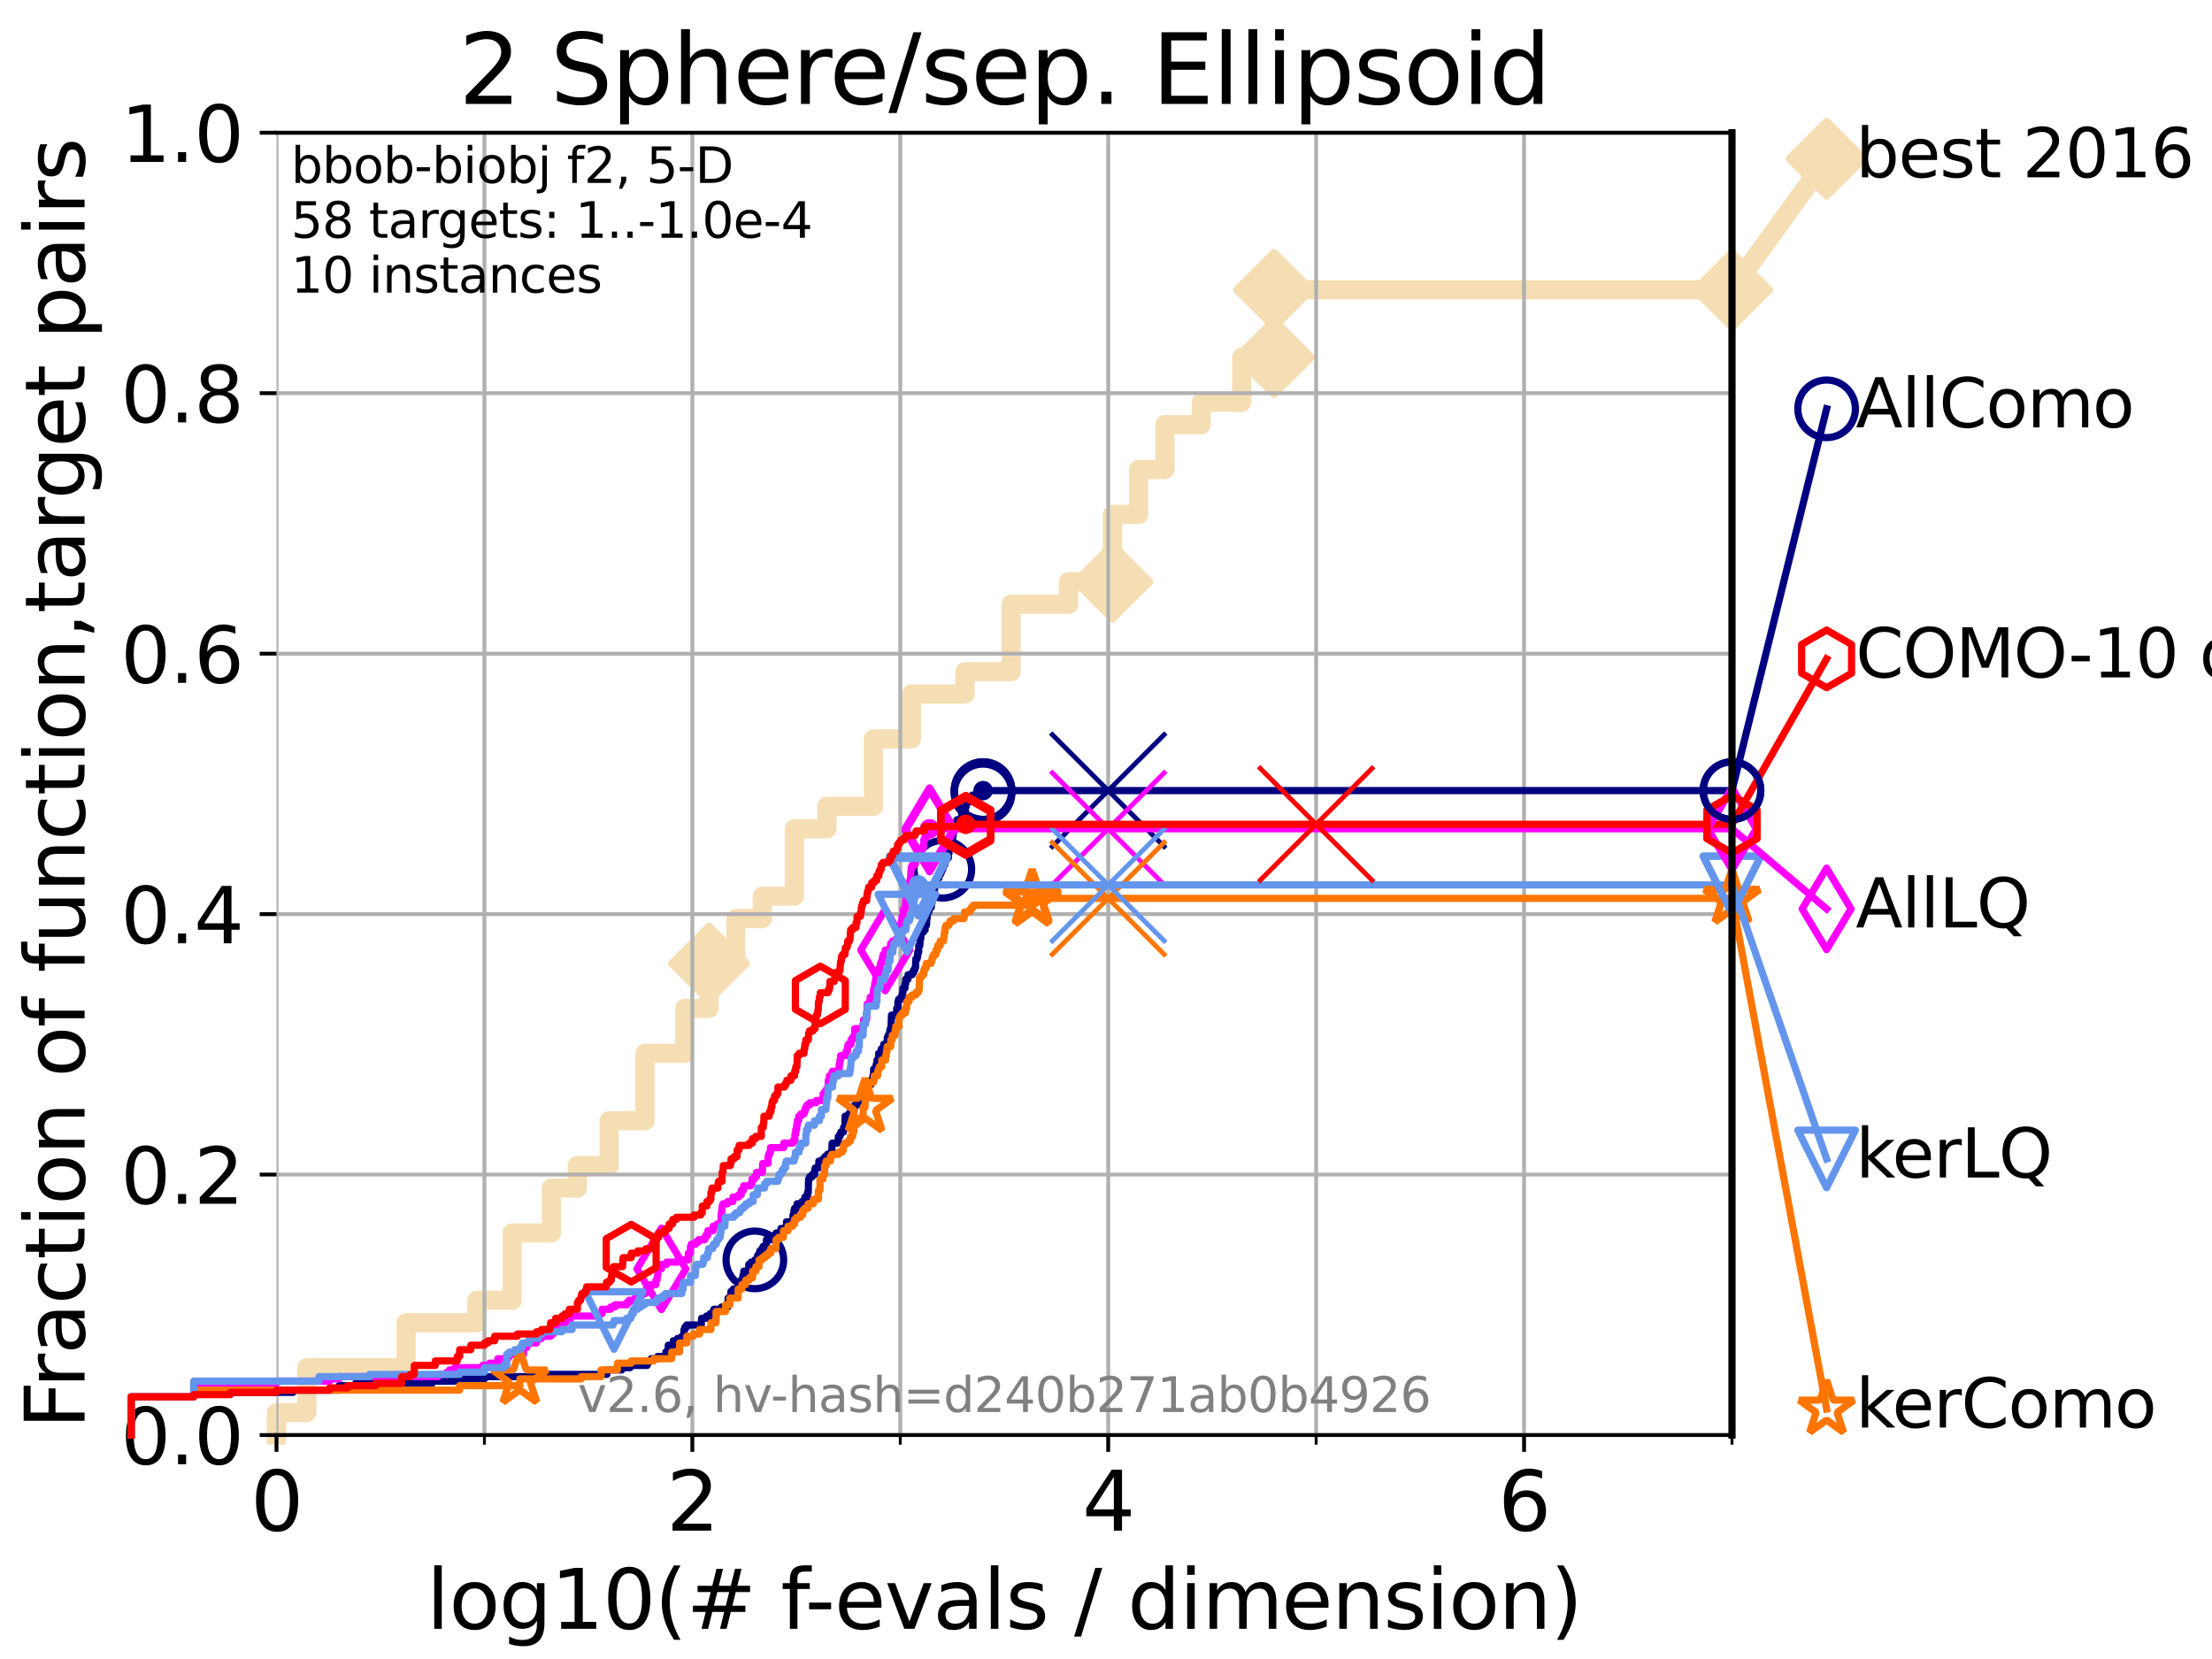 <?xml version="1.0" encoding="utf-8" standalone="no"?>
<!DOCTYPE svg PUBLIC "-//W3C//DTD SVG 1.1//EN"
  "http://www.w3.org/Graphics/SVG/1.1/DTD/svg11.dtd">
<svg xmlns:xlink="http://www.w3.org/1999/xlink" width="460.8pt" height="345.6pt" viewBox="0 0 460.8 345.6" xmlns="http://www.w3.org/2000/svg" version="1.1">
 <defs>
  <style type="text/css">*{stroke-linejoin: round; stroke-linecap: butt}</style>
 </defs>
 <g id="figure_1">
  <g id="patch_1">
   <path d="M 0 345.6 
L 460.8 345.6 
L 460.8 0 
L 0 0 
z
" style="fill: #ffffff"/>
  </g>
  <g id="axes_1">
   <g id="patch_2">
    <path d="M 57.6 298.944 
L 360.806 298.944 
L 360.806 27.648 
L 57.6 27.648 
z
" style="fill: #ffffff"/>
   </g>
   <g id="line2d_1">
    <path d="M 57.6 298.944 
L 57.6 294.266 
L 63.93 294.266 
L 63.93 284.911 
L 84.596 284.911 
L 84.596 275.556 
L 99.347 275.556 
L 99.347 270.879 
L 106.699 270.879 
L 106.699 256.846 
L 114.872 256.846 
L 114.872 247.491 
L 120.284 247.491 
L 120.284 242.814 
L 126.899 242.814 
L 126.899 233.459 
L 134.368 233.459 
L 134.368 219.426 
L 142.662 219.426 
L 142.662 210.071 
L 147.691 210.071 
L 147.691 200.716 
L 153.282 200.716 
L 153.282 191.361 
L 158.804 191.361 
L 158.804 186.684 
L 165.49 186.684 
L 165.49 172.651 
L 172.263 172.651 
L 172.263 167.974 
L 181.957 167.974 
L 181.957 153.941 
L 189.885 153.941 
L 189.885 144.586 
L 201.027 144.586 
L 201.027 139.908 
L 210.656 139.908 
L 210.656 125.876 
L 222.59 125.876 
L 222.59 121.198 
L 231.746 121.198 
L 231.746 107.166 
L 237.19 107.166 
L 237.19 97.811 
L 242.674 97.811 
L 242.674 88.456 
L 250.238 88.456 
L 250.238 83.778 
L 258.67 83.778 
L 258.67 74.423 
L 265.401 74.423 
L 265.401 60.391 
L 360.806 60.391 
" style="fill: none; stroke: #f5deb3; stroke-width: 4; stroke-linecap: square"/>
   </g>
   <g id="line2d_2">
    <defs>
     <path id="m99fdf3f366" d="M -0 7.778 
L 7.778 0 
L 0 -7.778 
L -7.778 -0 
z
" style="stroke: #f5deb3; stroke-width: 1.5; stroke-linejoin: miter"/>
    </defs>
    <g>
     <use xlink:href="#m99fdf3f366" x="147.691" y="200.716" style="fill: #f5deb3; stroke: #f5deb3; stroke-width: 1.5; stroke-linejoin: miter"/>
     <use xlink:href="#m99fdf3f366" x="231.746" y="121.198" style="fill: #f5deb3; stroke: #f5deb3; stroke-width: 1.5; stroke-linejoin: miter"/>
     <use xlink:href="#m99fdf3f366" x="265.401" y="74.423" style="fill: #f5deb3; stroke: #f5deb3; stroke-width: 1.5; stroke-linejoin: miter"/>
     <use xlink:href="#m99fdf3f366" x="265.401" y="60.391" style="fill: #f5deb3; stroke: #f5deb3; stroke-width: 1.5; stroke-linejoin: miter"/>
     <use xlink:href="#m99fdf3f366" x="360.806" y="60.391" style="fill: #f5deb3; stroke: #f5deb3; stroke-width: 1.5; stroke-linejoin: miter"/>
    </g>
   </g>
   <g id="line2d_3">
    <path style="fill: none; stroke: #f5deb3; stroke-width: 4; stroke-linecap: square"/>
    <g/>
   </g>
   <g id="line2d_4">
    <path d="M 360.806 60.391 
L 380.515 33.074 
" style="fill: none; stroke: #f5deb3; stroke-width: 4; stroke-linecap: square"/>
    <g>
     <use xlink:href="#m99fdf3f366" x="360.806" y="60.391" style="fill: #f5deb3; stroke: #f5deb3; stroke-width: 1.5; stroke-linejoin: miter"/>
     <use xlink:href="#m99fdf3f366" x="380.515" y="33.074" style="fill: #f5deb3; stroke: #f5deb3; stroke-width: 1.5; stroke-linejoin: miter"/>
    </g>
   </g>
   <g id="matplotlib.axis_1">
    <g id="xtick_1">
     <g id="line2d_5">
      <path d="M 57.6 298.944 
L 57.6 27.648 
" clip-path="url(#p9b4ff610e1)" style="fill: none; stroke: #b0b0b0; stroke-width: 0.8; stroke-linecap: square"/>
     </g>
     <g id="line2d_6">
      <defs>
       <path id="m4f857f37cd" d="M 0 0 
L 0 3.5 
" style="stroke: #000000; stroke-width: 0.8"/>
      </defs>
      <g>
       <use xlink:href="#m4f857f37cd" x="57.6" y="298.944" style="stroke: #000000; stroke-width: 0.8"/>
      </g>
     </g>
     <g id="text_1">
      <!-- 0 -->
      <g transform="translate(52.192 318.861) scale(0.17 -0.17)">
       <defs>
        <path id="DejaVuSans-30" d="M 2034 4250 
Q 1547 4250 1301 3770 
Q 1056 3291 1056 2328 
Q 1056 1369 1301 889 
Q 1547 409 2034 409 
Q 2525 409 2770 889 
Q 3016 1369 3016 2328 
Q 3016 3291 2770 3770 
Q 2525 4250 2034 4250 
z
M 2034 4750 
Q 2819 4750 3233 4129 
Q 3647 3509 3647 2328 
Q 3647 1150 3233 529 
Q 2819 -91 2034 -91 
Q 1250 -91 836 529 
Q 422 1150 422 2328 
Q 422 3509 836 4129 
Q 1250 4750 2034 4750 
z
" transform="scale(0.016)"/>
       </defs>
       <use xlink:href="#DejaVuSans-30"/>
      </g>
     </g>
    </g>
    <g id="xtick_2">
     <g id="line2d_7">
      <path d="M 144.23 298.944 
L 144.23 27.648 
" clip-path="url(#p9b4ff610e1)" style="fill: none; stroke: #b0b0b0; stroke-width: 0.8; stroke-linecap: square"/>
     </g>
     <g id="line2d_8">
      <g>
       <use xlink:href="#m4f857f37cd" x="144.23" y="298.944" style="stroke: #000000; stroke-width: 0.8"/>
      </g>
     </g>
     <g id="text_2">
      <!-- 2 -->
      <g transform="translate(138.822 318.861) scale(0.17 -0.17)">
       <defs>
        <path id="DejaVuSans-32" d="M 1228 531 
L 3431 531 
L 3431 0 
L 469 0 
L 469 531 
Q 828 903 1448 1529 
Q 2069 2156 2228 2338 
Q 2531 2678 2651 2914 
Q 2772 3150 2772 3378 
Q 2772 3750 2511 3984 
Q 2250 4219 1831 4219 
Q 1534 4219 1204 4116 
Q 875 4013 500 3803 
L 500 4441 
Q 881 4594 1212 4672 
Q 1544 4750 1819 4750 
Q 2544 4750 2975 4387 
Q 3406 4025 3406 3419 
Q 3406 3131 3298 2873 
Q 3191 2616 2906 2266 
Q 2828 2175 2409 1742 
Q 1991 1309 1228 531 
z
" transform="scale(0.016)"/>
       </defs>
       <use xlink:href="#DejaVuSans-32"/>
      </g>
     </g>
    </g>
    <g id="xtick_3">
     <g id="line2d_9">
      <path d="M 230.861 298.944 
L 230.861 27.648 
" clip-path="url(#p9b4ff610e1)" style="fill: none; stroke: #b0b0b0; stroke-width: 0.8; stroke-linecap: square"/>
     </g>
     <g id="line2d_10">
      <g>
       <use xlink:href="#m4f857f37cd" x="230.861" y="298.944" style="stroke: #000000; stroke-width: 0.8"/>
      </g>
     </g>
     <g id="text_3">
      <!-- 4 -->
      <g transform="translate(225.453 318.861) scale(0.17 -0.17)">
       <defs>
        <path id="DejaVuSans-34" d="M 2419 4116 
L 825 1625 
L 2419 1625 
L 2419 4116 
z
M 2253 4666 
L 3047 4666 
L 3047 1625 
L 3713 1625 
L 3713 1100 
L 3047 1100 
L 3047 0 
L 2419 0 
L 2419 1100 
L 313 1100 
L 313 1709 
L 2253 4666 
z
" transform="scale(0.016)"/>
       </defs>
       <use xlink:href="#DejaVuSans-34"/>
      </g>
     </g>
    </g>
    <g id="xtick_4">
     <g id="line2d_11">
      <path d="M 317.491 298.944 
L 317.491 27.648 
" clip-path="url(#p9b4ff610e1)" style="fill: none; stroke: #b0b0b0; stroke-width: 0.8; stroke-linecap: square"/>
     </g>
     <g id="line2d_12">
      <g>
       <use xlink:href="#m4f857f37cd" x="317.491" y="298.944" style="stroke: #000000; stroke-width: 0.8"/>
      </g>
     </g>
     <g id="text_4">
      <!-- 6 -->
      <g transform="translate(312.083 318.861) scale(0.17 -0.17)">
       <defs>
        <path id="DejaVuSans-36" d="M 2113 2584 
Q 1688 2584 1439 2293 
Q 1191 2003 1191 1497 
Q 1191 994 1439 701 
Q 1688 409 2113 409 
Q 2538 409 2786 701 
Q 3034 994 3034 1497 
Q 3034 2003 2786 2293 
Q 2538 2584 2113 2584 
z
M 3366 4563 
L 3366 3988 
Q 3128 4100 2886 4159 
Q 2644 4219 2406 4219 
Q 1781 4219 1451 3797 
Q 1122 3375 1075 2522 
Q 1259 2794 1537 2939 
Q 1816 3084 2150 3084 
Q 2853 3084 3261 2657 
Q 3669 2231 3669 1497 
Q 3669 778 3244 343 
Q 2819 -91 2113 -91 
Q 1303 -91 875 529 
Q 447 1150 447 2328 
Q 447 3434 972 4092 
Q 1497 4750 2381 4750 
Q 2619 4750 2861 4703 
Q 3103 4656 3366 4563 
z
" transform="scale(0.016)"/>
       </defs>
       <use xlink:href="#DejaVuSans-36"/>
      </g>
     </g>
    </g>
    <g id="xtick_5">
     <g id="line2d_13">
      <path d="M 100.915 298.944 
L 100.915 27.648 
" clip-path="url(#p9b4ff610e1)" style="fill: none; stroke: #b0b0b0; stroke-width: 0.8; stroke-linecap: square"/>
     </g>
     <g id="line2d_14">
      <defs>
       <path id="m48b50d9cac" d="M 0 0 
L 0 2 
" style="stroke: #000000; stroke-width: 0.6"/>
      </defs>
      <g>
       <use xlink:href="#m48b50d9cac" x="100.915" y="298.944" style="stroke: #000000; stroke-width: 0.6"/>
      </g>
     </g>
    </g>
    <g id="xtick_6">
     <g id="line2d_15">
      <path d="M 187.546 298.944 
L 187.546 27.648 
" clip-path="url(#p9b4ff610e1)" style="fill: none; stroke: #b0b0b0; stroke-width: 0.8; stroke-linecap: square"/>
     </g>
     <g id="line2d_16">
      <g>
       <use xlink:href="#m48b50d9cac" x="187.546" y="298.944" style="stroke: #000000; stroke-width: 0.6"/>
      </g>
     </g>
    </g>
    <g id="xtick_7">
     <g id="line2d_17">
      <path d="M 274.176 298.944 
L 274.176 27.648 
" clip-path="url(#p9b4ff610e1)" style="fill: none; stroke: #b0b0b0; stroke-width: 0.8; stroke-linecap: square"/>
     </g>
     <g id="line2d_18">
      <g>
       <use xlink:href="#m48b50d9cac" x="274.176" y="298.944" style="stroke: #000000; stroke-width: 0.6"/>
      </g>
     </g>
    </g>
    <g id="xtick_8">
     <g id="line2d_19">
      <path d="M 360.806 298.944 
L 360.806 27.648 
" clip-path="url(#p9b4ff610e1)" style="fill: none; stroke: #b0b0b0; stroke-width: 0.8; stroke-linecap: square"/>
     </g>
     <g id="line2d_20">
      <g>
       <use xlink:href="#m48b50d9cac" x="360.806" y="298.944" style="stroke: #000000; stroke-width: 0.6"/>
      </g>
     </g>
    </g>
    <g id="text_5">
     <!-- log10(# f-evals / dimension) -->
     <g transform="translate(88.823 339.314) scale(0.17 -0.17)">
      <defs>
       <path id="DejaVuSans-6c" d="M 603 4863 
L 1178 4863 
L 1178 0 
L 603 0 
L 603 4863 
z
" transform="scale(0.016)"/>
       <path id="DejaVuSans-6f" d="M 1959 3097 
Q 1497 3097 1228 2736 
Q 959 2375 959 1747 
Q 959 1119 1226 758 
Q 1494 397 1959 397 
Q 2419 397 2687 759 
Q 2956 1122 2956 1747 
Q 2956 2369 2687 2733 
Q 2419 3097 1959 3097 
z
M 1959 3584 
Q 2709 3584 3137 3096 
Q 3566 2609 3566 1747 
Q 3566 888 3137 398 
Q 2709 -91 1959 -91 
Q 1206 -91 779 398 
Q 353 888 353 1747 
Q 353 2609 779 3096 
Q 1206 3584 1959 3584 
z
" transform="scale(0.016)"/>
       <path id="DejaVuSans-67" d="M 2906 1791 
Q 2906 2416 2648 2759 
Q 2391 3103 1925 3103 
Q 1463 3103 1205 2759 
Q 947 2416 947 1791 
Q 947 1169 1205 825 
Q 1463 481 1925 481 
Q 2391 481 2648 825 
Q 2906 1169 2906 1791 
z
M 3481 434 
Q 3481 -459 3084 -895 
Q 2688 -1331 1869 -1331 
Q 1566 -1331 1297 -1286 
Q 1028 -1241 775 -1147 
L 775 -588 
Q 1028 -725 1275 -790 
Q 1522 -856 1778 -856 
Q 2344 -856 2625 -561 
Q 2906 -266 2906 331 
L 2906 616 
Q 2728 306 2450 153 
Q 2172 0 1784 0 
Q 1141 0 747 490 
Q 353 981 353 1791 
Q 353 2603 747 3093 
Q 1141 3584 1784 3584 
Q 2172 3584 2450 3431 
Q 2728 3278 2906 2969 
L 2906 3500 
L 3481 3500 
L 3481 434 
z
" transform="scale(0.016)"/>
       <path id="DejaVuSans-31" d="M 794 531 
L 1825 531 
L 1825 4091 
L 703 3866 
L 703 4441 
L 1819 4666 
L 2450 4666 
L 2450 531 
L 3481 531 
L 3481 0 
L 794 0 
L 794 531 
z
" transform="scale(0.016)"/>
       <path id="DejaVuSans-28" d="M 1984 4856 
Q 1566 4138 1362 3434 
Q 1159 2731 1159 2009 
Q 1159 1288 1364 580 
Q 1569 -128 1984 -844 
L 1484 -844 
Q 1016 -109 783 600 
Q 550 1309 550 2009 
Q 550 2706 781 3412 
Q 1013 4119 1484 4856 
L 1984 4856 
z
" transform="scale(0.016)"/>
       <path id="DejaVuSans-23" d="M 3272 2816 
L 2363 2816 
L 2100 1772 
L 3016 1772 
L 3272 2816 
z
M 2803 4594 
L 2478 3297 
L 3391 3297 
L 3719 4594 
L 4219 4594 
L 3897 3297 
L 4872 3297 
L 4872 2816 
L 3775 2816 
L 3519 1772 
L 4513 1772 
L 4513 1294 
L 3397 1294 
L 3072 0 
L 2572 0 
L 2894 1294 
L 1978 1294 
L 1656 0 
L 1153 0 
L 1478 1294 
L 494 1294 
L 494 1772 
L 1594 1772 
L 1856 2816 
L 850 2816 
L 850 3297 
L 1978 3297 
L 2297 4594 
L 2803 4594 
z
" transform="scale(0.016)"/>
       <path id="DejaVuSans-20" transform="scale(0.016)"/>
       <path id="DejaVuSans-66" d="M 2375 4863 
L 2375 4384 
L 1825 4384 
Q 1516 4384 1395 4259 
Q 1275 4134 1275 3809 
L 1275 3500 
L 2222 3500 
L 2222 3053 
L 1275 3053 
L 1275 0 
L 697 0 
L 697 3053 
L 147 3053 
L 147 3500 
L 697 3500 
L 697 3744 
Q 697 4328 969 4595 
Q 1241 4863 1831 4863 
L 2375 4863 
z
" transform="scale(0.016)"/>
       <path id="DejaVuSans-2d" d="M 313 2009 
L 1997 2009 
L 1997 1497 
L 313 1497 
L 313 2009 
z
" transform="scale(0.016)"/>
       <path id="DejaVuSans-65" d="M 3597 1894 
L 3597 1613 
L 953 1613 
Q 991 1019 1311 708 
Q 1631 397 2203 397 
Q 2534 397 2845 478 
Q 3156 559 3463 722 
L 3463 178 
Q 3153 47 2828 -22 
Q 2503 -91 2169 -91 
Q 1331 -91 842 396 
Q 353 884 353 1716 
Q 353 2575 817 3079 
Q 1281 3584 2069 3584 
Q 2775 3584 3186 3129 
Q 3597 2675 3597 1894 
z
M 3022 2063 
Q 3016 2534 2758 2815 
Q 2500 3097 2075 3097 
Q 1594 3097 1305 2825 
Q 1016 2553 972 2059 
L 3022 2063 
z
" transform="scale(0.016)"/>
       <path id="DejaVuSans-76" d="M 191 3500 
L 800 3500 
L 1894 563 
L 2988 3500 
L 3597 3500 
L 2284 0 
L 1503 0 
L 191 3500 
z
" transform="scale(0.016)"/>
       <path id="DejaVuSans-61" d="M 2194 1759 
Q 1497 1759 1228 1600 
Q 959 1441 959 1056 
Q 959 750 1161 570 
Q 1363 391 1709 391 
Q 2188 391 2477 730 
Q 2766 1069 2766 1631 
L 2766 1759 
L 2194 1759 
z
M 3341 1997 
L 3341 0 
L 2766 0 
L 2766 531 
Q 2569 213 2275 61 
Q 1981 -91 1556 -91 
Q 1019 -91 701 211 
Q 384 513 384 1019 
Q 384 1609 779 1909 
Q 1175 2209 1959 2209 
L 2766 2209 
L 2766 2266 
Q 2766 2663 2505 2880 
Q 2244 3097 1772 3097 
Q 1472 3097 1187 3025 
Q 903 2953 641 2809 
L 641 3341 
Q 956 3463 1253 3523 
Q 1550 3584 1831 3584 
Q 2591 3584 2966 3190 
Q 3341 2797 3341 1997 
z
" transform="scale(0.016)"/>
       <path id="DejaVuSans-73" d="M 2834 3397 
L 2834 2853 
Q 2591 2978 2328 3040 
Q 2066 3103 1784 3103 
Q 1356 3103 1142 2972 
Q 928 2841 928 2578 
Q 928 2378 1081 2264 
Q 1234 2150 1697 2047 
L 1894 2003 
Q 2506 1872 2764 1633 
Q 3022 1394 3022 966 
Q 3022 478 2636 193 
Q 2250 -91 1575 -91 
Q 1294 -91 989 -36 
Q 684 19 347 128 
L 347 722 
Q 666 556 975 473 
Q 1284 391 1588 391 
Q 1994 391 2212 530 
Q 2431 669 2431 922 
Q 2431 1156 2273 1281 
Q 2116 1406 1581 1522 
L 1381 1569 
Q 847 1681 609 1914 
Q 372 2147 372 2553 
Q 372 3047 722 3315 
Q 1072 3584 1716 3584 
Q 2034 3584 2315 3537 
Q 2597 3491 2834 3397 
z
" transform="scale(0.016)"/>
       <path id="DejaVuSans-2f" d="M 1625 4666 
L 2156 4666 
L 531 -594 
L 0 -594 
L 1625 4666 
z
" transform="scale(0.016)"/>
       <path id="DejaVuSans-64" d="M 2906 2969 
L 2906 4863 
L 3481 4863 
L 3481 0 
L 2906 0 
L 2906 525 
Q 2725 213 2448 61 
Q 2172 -91 1784 -91 
Q 1150 -91 751 415 
Q 353 922 353 1747 
Q 353 2572 751 3078 
Q 1150 3584 1784 3584 
Q 2172 3584 2448 3432 
Q 2725 3281 2906 2969 
z
M 947 1747 
Q 947 1113 1208 752 
Q 1469 391 1925 391 
Q 2381 391 2643 752 
Q 2906 1113 2906 1747 
Q 2906 2381 2643 2742 
Q 2381 3103 1925 3103 
Q 1469 3103 1208 2742 
Q 947 2381 947 1747 
z
" transform="scale(0.016)"/>
       <path id="DejaVuSans-69" d="M 603 3500 
L 1178 3500 
L 1178 0 
L 603 0 
L 603 3500 
z
M 603 4863 
L 1178 4863 
L 1178 4134 
L 603 4134 
L 603 4863 
z
" transform="scale(0.016)"/>
       <path id="DejaVuSans-6d" d="M 3328 2828 
Q 3544 3216 3844 3400 
Q 4144 3584 4550 3584 
Q 5097 3584 5394 3201 
Q 5691 2819 5691 2113 
L 5691 0 
L 5113 0 
L 5113 2094 
Q 5113 2597 4934 2840 
Q 4756 3084 4391 3084 
Q 3944 3084 3684 2787 
Q 3425 2491 3425 1978 
L 3425 0 
L 2847 0 
L 2847 2094 
Q 2847 2600 2669 2842 
Q 2491 3084 2119 3084 
Q 1678 3084 1418 2786 
Q 1159 2488 1159 1978 
L 1159 0 
L 581 0 
L 581 3500 
L 1159 3500 
L 1159 2956 
Q 1356 3278 1631 3431 
Q 1906 3584 2284 3584 
Q 2666 3584 2933 3390 
Q 3200 3197 3328 2828 
z
" transform="scale(0.016)"/>
       <path id="DejaVuSans-6e" d="M 3513 2113 
L 3513 0 
L 2938 0 
L 2938 2094 
Q 2938 2591 2744 2837 
Q 2550 3084 2163 3084 
Q 1697 3084 1428 2787 
Q 1159 2491 1159 1978 
L 1159 0 
L 581 0 
L 581 3500 
L 1159 3500 
L 1159 2956 
Q 1366 3272 1645 3428 
Q 1925 3584 2291 3584 
Q 2894 3584 3203 3211 
Q 3513 2838 3513 2113 
z
" transform="scale(0.016)"/>
       <path id="DejaVuSans-29" d="M 513 4856 
L 1013 4856 
Q 1481 4119 1714 3412 
Q 1947 2706 1947 2009 
Q 1947 1309 1714 600 
Q 1481 -109 1013 -844 
L 513 -844 
Q 928 -128 1133 580 
Q 1338 1288 1338 2009 
Q 1338 2731 1133 3434 
Q 928 4138 513 4856 
z
" transform="scale(0.016)"/>
      </defs>
      <use xlink:href="#DejaVuSans-6c"/>
      <use xlink:href="#DejaVuSans-6f" x="27.783"/>
      <use xlink:href="#DejaVuSans-67" x="88.965"/>
      <use xlink:href="#DejaVuSans-31" x="152.441"/>
      <use xlink:href="#DejaVuSans-30" x="216.064"/>
      <use xlink:href="#DejaVuSans-28" x="279.688"/>
      <use xlink:href="#DejaVuSans-23" x="318.701"/>
      <use xlink:href="#DejaVuSans-20" x="402.49"/>
      <use xlink:href="#DejaVuSans-66" x="434.277"/>
      <use xlink:href="#DejaVuSans-2d" x="463.982"/>
      <use xlink:href="#DejaVuSans-65" x="500.066"/>
      <use xlink:href="#DejaVuSans-76" x="561.59"/>
      <use xlink:href="#DejaVuSans-61" x="620.77"/>
      <use xlink:href="#DejaVuSans-6c" x="682.049"/>
      <use xlink:href="#DejaVuSans-73" x="709.832"/>
      <use xlink:href="#DejaVuSans-20" x="761.932"/>
      <use xlink:href="#DejaVuSans-2f" x="793.719"/>
      <use xlink:href="#DejaVuSans-20" x="827.41"/>
      <use xlink:href="#DejaVuSans-64" x="859.197"/>
      <use xlink:href="#DejaVuSans-69" x="922.674"/>
      <use xlink:href="#DejaVuSans-6d" x="950.457"/>
      <use xlink:href="#DejaVuSans-65" x="1047.869"/>
      <use xlink:href="#DejaVuSans-6e" x="1109.393"/>
      <use xlink:href="#DejaVuSans-73" x="1172.771"/>
      <use xlink:href="#DejaVuSans-69" x="1224.871"/>
      <use xlink:href="#DejaVuSans-6f" x="1252.654"/>
      <use xlink:href="#DejaVuSans-6e" x="1313.836"/>
      <use xlink:href="#DejaVuSans-29" x="1377.215"/>
     </g>
    </g>
   </g>
   <g id="matplotlib.axis_2">
    <g id="ytick_1">
     <g id="line2d_21">
      <path d="M 57.6 298.944 
L 360.806 298.944 
" clip-path="url(#p9b4ff610e1)" style="fill: none; stroke: #b0b0b0; stroke-width: 0.8; stroke-linecap: square"/>
     </g>
     <g id="line2d_22">
      <defs>
       <path id="me3b31b67fd" d="M 0 0 
L -3.5 0 
" style="stroke: #000000; stroke-width: 0.8"/>
      </defs>
      <g>
       <use xlink:href="#me3b31b67fd" x="57.6" y="298.944" style="stroke: #000000; stroke-width: 0.8"/>
      </g>
     </g>
     <g id="text_6">
      <!-- 0.0 -->
      <g transform="translate(25.155 305.023) scale(0.16 -0.16)">
       <defs>
        <path id="DejaVuSans-2e" d="M 684 794 
L 1344 794 
L 1344 0 
L 684 0 
L 684 794 
z
" transform="scale(0.016)"/>
       </defs>
       <use xlink:href="#DejaVuSans-30"/>
       <use xlink:href="#DejaVuSans-2e" x="63.623"/>
       <use xlink:href="#DejaVuSans-30" x="95.41"/>
      </g>
     </g>
    </g>
    <g id="ytick_2">
     <g id="line2d_23">
      <path d="M 57.6 244.685 
L 360.806 244.685 
" clip-path="url(#p9b4ff610e1)" style="fill: none; stroke: #b0b0b0; stroke-width: 0.8; stroke-linecap: square"/>
     </g>
     <g id="line2d_24">
      <g>
       <use xlink:href="#me3b31b67fd" x="57.6" y="244.685" style="stroke: #000000; stroke-width: 0.8"/>
      </g>
     </g>
     <g id="text_7">
      <!-- 0.2 -->
      <g transform="translate(25.155 250.764) scale(0.16 -0.16)">
       <use xlink:href="#DejaVuSans-30"/>
       <use xlink:href="#DejaVuSans-2e" x="63.623"/>
       <use xlink:href="#DejaVuSans-32" x="95.41"/>
      </g>
     </g>
    </g>
    <g id="ytick_3">
     <g id="line2d_25">
      <path d="M 57.6 190.426 
L 360.806 190.426 
" clip-path="url(#p9b4ff610e1)" style="fill: none; stroke: #b0b0b0; stroke-width: 0.8; stroke-linecap: square"/>
     </g>
     <g id="line2d_26">
      <g>
       <use xlink:href="#me3b31b67fd" x="57.6" y="190.426" style="stroke: #000000; stroke-width: 0.8"/>
      </g>
     </g>
     <g id="text_8">
      <!-- 0.4 -->
      <g transform="translate(25.155 196.504) scale(0.16 -0.16)">
       <use xlink:href="#DejaVuSans-30"/>
       <use xlink:href="#DejaVuSans-2e" x="63.623"/>
       <use xlink:href="#DejaVuSans-34" x="95.41"/>
      </g>
     </g>
    </g>
    <g id="ytick_4">
     <g id="line2d_27">
      <path d="M 57.6 136.166 
L 360.806 136.166 
" clip-path="url(#p9b4ff610e1)" style="fill: none; stroke: #b0b0b0; stroke-width: 0.8; stroke-linecap: square"/>
     </g>
     <g id="line2d_28">
      <g>
       <use xlink:href="#me3b31b67fd" x="57.6" y="136.166" style="stroke: #000000; stroke-width: 0.8"/>
      </g>
     </g>
     <g id="text_9">
      <!-- 0.6 -->
      <g transform="translate(25.155 142.245) scale(0.16 -0.16)">
       <use xlink:href="#DejaVuSans-30"/>
       <use xlink:href="#DejaVuSans-2e" x="63.623"/>
       <use xlink:href="#DejaVuSans-36" x="95.41"/>
      </g>
     </g>
    </g>
    <g id="ytick_5">
     <g id="line2d_29">
      <path d="M 57.6 81.907 
L 360.806 81.907 
" clip-path="url(#p9b4ff610e1)" style="fill: none; stroke: #b0b0b0; stroke-width: 0.8; stroke-linecap: square"/>
     </g>
     <g id="line2d_30">
      <g>
       <use xlink:href="#me3b31b67fd" x="57.6" y="81.907" style="stroke: #000000; stroke-width: 0.8"/>
      </g>
     </g>
     <g id="text_10">
      <!-- 0.8 -->
      <g transform="translate(25.155 87.986) scale(0.16 -0.16)">
       <defs>
        <path id="DejaVuSans-38" d="M 2034 2216 
Q 1584 2216 1326 1975 
Q 1069 1734 1069 1313 
Q 1069 891 1326 650 
Q 1584 409 2034 409 
Q 2484 409 2743 651 
Q 3003 894 3003 1313 
Q 3003 1734 2745 1975 
Q 2488 2216 2034 2216 
z
M 1403 2484 
Q 997 2584 770 2862 
Q 544 3141 544 3541 
Q 544 4100 942 4425 
Q 1341 4750 2034 4750 
Q 2731 4750 3128 4425 
Q 3525 4100 3525 3541 
Q 3525 3141 3298 2862 
Q 3072 2584 2669 2484 
Q 3125 2378 3379 2068 
Q 3634 1759 3634 1313 
Q 3634 634 3220 271 
Q 2806 -91 2034 -91 
Q 1263 -91 848 271 
Q 434 634 434 1313 
Q 434 1759 690 2068 
Q 947 2378 1403 2484 
z
M 1172 3481 
Q 1172 3119 1398 2916 
Q 1625 2713 2034 2713 
Q 2441 2713 2670 2916 
Q 2900 3119 2900 3481 
Q 2900 3844 2670 4047 
Q 2441 4250 2034 4250 
Q 1625 4250 1398 4047 
Q 1172 3844 1172 3481 
z
" transform="scale(0.016)"/>
       </defs>
       <use xlink:href="#DejaVuSans-30"/>
       <use xlink:href="#DejaVuSans-2e" x="63.623"/>
       <use xlink:href="#DejaVuSans-38" x="95.41"/>
      </g>
     </g>
    </g>
    <g id="ytick_6">
     <g id="line2d_31">
      <path d="M 57.6 27.648 
L 360.806 27.648 
" clip-path="url(#p9b4ff610e1)" style="fill: none; stroke: #b0b0b0; stroke-width: 0.8; stroke-linecap: square"/>
     </g>
     <g id="line2d_32">
      <g>
       <use xlink:href="#me3b31b67fd" x="57.6" y="27.648" style="stroke: #000000; stroke-width: 0.8"/>
      </g>
     </g>
     <g id="text_11">
      <!-- 1.0 -->
      <g transform="translate(25.155 33.727) scale(0.16 -0.16)">
       <use xlink:href="#DejaVuSans-31"/>
       <use xlink:href="#DejaVuSans-2e" x="63.623"/>
       <use xlink:href="#DejaVuSans-30" x="95.41"/>
      </g>
     </g>
    </g>
    <g id="text_12">
     <!-- Fraction of function,target pairs -->
     <g transform="translate(17.62 297.681) rotate(-90) scale(0.17 -0.17)">
      <defs>
       <path id="DejaVuSans-46" d="M 628 4666 
L 3309 4666 
L 3309 4134 
L 1259 4134 
L 1259 2759 
L 3109 2759 
L 3109 2228 
L 1259 2228 
L 1259 0 
L 628 0 
L 628 4666 
z
" transform="scale(0.016)"/>
       <path id="DejaVuSans-72" d="M 2631 2963 
Q 2534 3019 2420 3045 
Q 2306 3072 2169 3072 
Q 1681 3072 1420 2755 
Q 1159 2438 1159 1844 
L 1159 0 
L 581 0 
L 581 3500 
L 1159 3500 
L 1159 2956 
Q 1341 3275 1631 3429 
Q 1922 3584 2338 3584 
Q 2397 3584 2469 3576 
Q 2541 3569 2628 3553 
L 2631 2963 
z
" transform="scale(0.016)"/>
       <path id="DejaVuSans-63" d="M 3122 3366 
L 3122 2828 
Q 2878 2963 2633 3030 
Q 2388 3097 2138 3097 
Q 1578 3097 1268 2742 
Q 959 2388 959 1747 
Q 959 1106 1268 751 
Q 1578 397 2138 397 
Q 2388 397 2633 464 
Q 2878 531 3122 666 
L 3122 134 
Q 2881 22 2623 -34 
Q 2366 -91 2075 -91 
Q 1284 -91 818 406 
Q 353 903 353 1747 
Q 353 2603 823 3093 
Q 1294 3584 2113 3584 
Q 2378 3584 2631 3529 
Q 2884 3475 3122 3366 
z
" transform="scale(0.016)"/>
       <path id="DejaVuSans-74" d="M 1172 4494 
L 1172 3500 
L 2356 3500 
L 2356 3053 
L 1172 3053 
L 1172 1153 
Q 1172 725 1289 603 
Q 1406 481 1766 481 
L 2356 481 
L 2356 0 
L 1766 0 
Q 1100 0 847 248 
Q 594 497 594 1153 
L 594 3053 
L 172 3053 
L 172 3500 
L 594 3500 
L 594 4494 
L 1172 4494 
z
" transform="scale(0.016)"/>
       <path id="DejaVuSans-75" d="M 544 1381 
L 544 3500 
L 1119 3500 
L 1119 1403 
Q 1119 906 1312 657 
Q 1506 409 1894 409 
Q 2359 409 2629 706 
Q 2900 1003 2900 1516 
L 2900 3500 
L 3475 3500 
L 3475 0 
L 2900 0 
L 2900 538 
Q 2691 219 2414 64 
Q 2138 -91 1772 -91 
Q 1169 -91 856 284 
Q 544 659 544 1381 
z
M 1991 3584 
L 1991 3584 
z
" transform="scale(0.016)"/>
       <path id="DejaVuSans-2c" d="M 750 794 
L 1409 794 
L 1409 256 
L 897 -744 
L 494 -744 
L 750 256 
L 750 794 
z
" transform="scale(0.016)"/>
       <path id="DejaVuSans-70" d="M 1159 525 
L 1159 -1331 
L 581 -1331 
L 581 3500 
L 1159 3500 
L 1159 2969 
Q 1341 3281 1617 3432 
Q 1894 3584 2278 3584 
Q 2916 3584 3314 3078 
Q 3713 2572 3713 1747 
Q 3713 922 3314 415 
Q 2916 -91 2278 -91 
Q 1894 -91 1617 61 
Q 1341 213 1159 525 
z
M 3116 1747 
Q 3116 2381 2855 2742 
Q 2594 3103 2138 3103 
Q 1681 3103 1420 2742 
Q 1159 2381 1159 1747 
Q 1159 1113 1420 752 
Q 1681 391 2138 391 
Q 2594 391 2855 752 
Q 3116 1113 3116 1747 
z
" transform="scale(0.016)"/>
      </defs>
      <use xlink:href="#DejaVuSans-46"/>
      <use xlink:href="#DejaVuSans-72" x="50.27"/>
      <use xlink:href="#DejaVuSans-61" x="91.383"/>
      <use xlink:href="#DejaVuSans-63" x="152.662"/>
      <use xlink:href="#DejaVuSans-74" x="207.643"/>
      <use xlink:href="#DejaVuSans-69" x="246.852"/>
      <use xlink:href="#DejaVuSans-6f" x="274.635"/>
      <use xlink:href="#DejaVuSans-6e" x="335.816"/>
      <use xlink:href="#DejaVuSans-20" x="399.195"/>
      <use xlink:href="#DejaVuSans-6f" x="430.982"/>
      <use xlink:href="#DejaVuSans-66" x="492.164"/>
      <use xlink:href="#DejaVuSans-20" x="527.369"/>
      <use xlink:href="#DejaVuSans-66" x="559.156"/>
      <use xlink:href="#DejaVuSans-75" x="594.361"/>
      <use xlink:href="#DejaVuSans-6e" x="657.74"/>
      <use xlink:href="#DejaVuSans-63" x="721.119"/>
      <use xlink:href="#DejaVuSans-74" x="776.1"/>
      <use xlink:href="#DejaVuSans-69" x="815.309"/>
      <use xlink:href="#DejaVuSans-6f" x="843.092"/>
      <use xlink:href="#DejaVuSans-6e" x="904.273"/>
      <use xlink:href="#DejaVuSans-2c" x="967.652"/>
      <use xlink:href="#DejaVuSans-74" x="999.439"/>
      <use xlink:href="#DejaVuSans-61" x="1038.648"/>
      <use xlink:href="#DejaVuSans-72" x="1099.928"/>
      <use xlink:href="#DejaVuSans-67" x="1139.291"/>
      <use xlink:href="#DejaVuSans-65" x="1202.768"/>
      <use xlink:href="#DejaVuSans-74" x="1264.291"/>
      <use xlink:href="#DejaVuSans-20" x="1303.5"/>
      <use xlink:href="#DejaVuSans-70" x="1335.287"/>
      <use xlink:href="#DejaVuSans-61" x="1398.764"/>
      <use xlink:href="#DejaVuSans-69" x="1460.043"/>
      <use xlink:href="#DejaVuSans-72" x="1487.826"/>
      <use xlink:href="#DejaVuSans-73" x="1528.939"/>
     </g>
    </g>
   </g>
   <g id="line2d_33">
    <defs>
     <path id="m3802a45ae2" d="M 0 1.5 
C 0.398 1.5 0.779 1.342 1.061 1.061 
C 1.342 0.779 1.5 0.398 1.5 0 
C 1.5 -0.398 1.342 -0.779 1.061 -1.061 
C 0.779 -1.342 0.398 -1.5 0 -1.5 
C -0.398 -1.5 -0.779 -1.342 -1.061 -1.061 
C -1.342 -0.779 -1.5 -0.398 -1.5 0 
C -1.5 0.398 -1.342 0.779 -1.061 1.061 
C -0.779 1.342 -0.398 1.5 0 1.5 
z
" style="stroke: #f5deb3"/>
    </defs>
    <g>
     <use xlink:href="#m3802a45ae2" x="265.401" y="60.391" style="fill: #f5deb3; stroke: #f5deb3"/>
     <use xlink:href="#m3802a45ae2" x="265.401" y="60.391" style="fill: #f5deb3; stroke: #f5deb3"/>
    </g>
   </g>
   <g id="line2d_34">
    <defs>
     <path id="m4553868a4c" d="M 0 1.5 
C 0.398 1.5 0.779 1.342 1.061 1.061 
C 1.342 0.779 1.5 0.398 1.5 0 
C 1.5 -0.398 1.342 -0.779 1.061 -1.061 
C 0.779 -1.342 0.398 -1.5 0 -1.5 
C -0.398 -1.5 -0.779 -1.342 -1.061 -1.061 
C -1.342 -0.779 -1.5 -0.398 -1.5 0 
C -1.5 0.398 -1.342 0.779 -1.061 1.061 
C -0.779 1.342 -0.398 1.5 0 1.5 
z
" style="stroke: #000080"/>
    </defs>
    <g>
     <use xlink:href="#m4553868a4c" x="204.788" y="164.699" style="fill: #000080; stroke: #000080"/>
     <use xlink:href="#m4553868a4c" x="204.788" y="164.699" style="fill: #000080; stroke: #000080"/>
    </g>
   </g>
   <g id="line2d_35">
    <path d="M 27.324 298.944 
L 27.324 290.992 
L 40.363 290.992 
L 40.363 290.057 
L 61.03 290.057 
L 61.03 289.589 
L 70.639 289.589 
L 70.639 288.653 
L 74.069 288.653 
L 74.069 288.186 
L 90.008 288.186 
L 90.008 287.718 
L 94.736 287.718 
L 94.736 287.25 
L 100.915 287.25 
L 100.915 286.782 
L 111.972 286.782 
L 111.972 286.315 
L 126.421 286.315 
L 126.421 285.379 
L 129.541 285.379 
L 129.541 284.911 
L 131.266 284.911 
L 131.266 284.444 
L 134.808 284.444 
L 134.808 283.976 
L 135.055 283.976 
L 135.055 283.508 
L 135.658 283.508 
L 135.658 283.04 
L 137.031 283.04 
L 137.031 282.573 
L 138.718 282.573 
L 138.718 281.637 
L 139.167 281.637 
L 139.216 280.234 
L 140.266 280.234 
L 140.266 279.298 
L 141.129 279.298 
L 141.129 278.831 
L 142.038 278.831 
L 142.038 278.363 
L 142.456 278.363 
L 142.498 276.96 
L 142.662 276.96 
L 142.662 276.492 
L 143.026 276.492 
L 143.026 276.024 
L 146.092 276.024 
L 146.16 274.621 
L 147.184 274.621 
L 147.184 274.153 
L 147.909 274.153 
L 147.909 273.685 
L 148.488 273.685 
L 148.488 273.218 
L 148.697 273.218 
L 148.697 272.75 
L 150.289 272.75 
L 150.289 272.282 
L 151.605 272.282 
L 151.681 270.411 
L 152.181 270.411 
L 152.279 269.008 
L 152.74 269.008 
L 152.74 268.54 
L 153.764 268.54 
L 153.764 268.072 
L 154.212 268.072 
L 154.212 267.605 
L 154.367 267.605 
L 154.367 266.669 
L 154.758 266.669 
L 154.758 265.734 
L 154.929 265.734 
L 154.95 264.798 
L 155.945 264.798 
L 155.985 263.395 
L 156.462 263.395 
L 156.462 262.927 
L 157.251 262.927 
L 157.251 262.459 
L 157.826 262.459 
L 157.826 261.524 
L 158.134 261.524 
L 158.134 261.056 
L 158.277 261.056 
L 158.277 260.588 
L 158.717 260.588 
L 158.717 260.121 
L 158.977 260.121 
L 158.977 259.653 
L 159.519 259.653 
L 159.519 259.185 
L 159.668 259.185 
L 159.668 258.25 
L 161.286 258.25 
L 161.286 257.314 
L 161.677 257.314 
L 161.677 256.846 
L 162.691 256.846 
L 162.691 255.911 
L 163.826 255.911 
L 163.839 254.508 
L 165.183 254.508 
L 165.196 253.104 
L 165.392 253.104 
L 165.392 252.169 
L 165.538 252.169 
L 165.538 251.701 
L 166.052 251.701 
L 166.052 250.766 
L 167.085 250.766 
L 167.085 250.298 
L 167.678 250.298 
L 167.678 249.362 
L 168.211 249.362 
L 168.211 248.427 
L 168.379 248.427 
L 168.441 245.62 
L 168.648 245.62 
L 168.648 245.153 
L 169.195 245.153 
L 169.195 244.685 
L 169.707 244.685 
L 169.707 243.749 
L 169.832 243.749 
L 169.832 243.282 
L 170.561 243.282 
L 170.58 241.878 
L 171.414 241.878 
L 171.414 241.411 
L 171.852 241.411 
L 171.852 240.943 
L 172.356 240.943 
L 172.356 240.475 
L 173.06 240.475 
L 173.06 240.007 
L 173.278 240.007 
L 173.35 238.136 
L 174.469 238.136 
L 174.469 237.669 
L 174.649 237.669 
L 174.649 236.733 
L 174.982 236.733 
L 174.982 236.265 
L 175.172 236.265 
L 175.172 235.798 
L 175.73 235.798 
L 175.73 234.862 
L 176.031 234.862 
L 176.038 232.523 
L 176.766 232.523 
L 176.766 232.056 
L 177.227 232.056 
L 177.227 231.12 
L 177.93 231.12 
L 177.93 230.652 
L 178.042 230.652 
L 178.042 230.184 
L 178.595 230.184 
L 178.595 229.717 
L 178.8 229.717 
L 178.8 228.781 
L 179.085 228.781 
L 179.085 228.313 
L 179.86 228.313 
L 179.86 227.846 
L 180.202 227.846 
L 180.202 226.91 
L 180.761 226.91 
L 180.761 225.975 
L 181.423 225.975 
L 181.423 225.039 
L 181.841 225.039 
L 181.841 224.104 
L 181.978 224.104 
L 181.998 222.7 
L 182.516 222.7 
L 182.516 221.765 
L 182.692 221.765 
L 182.692 220.829 
L 183.04 220.829 
L 183.04 219.426 
L 183.596 219.426 
L 183.596 218.491 
L 184.095 218.491 
L 184.095 217.555 
L 184.756 217.555 
L 184.844 216.152 
L 185.004 216.152 
L 185.004 215.684 
L 185.337 215.684 
L 185.337 214.749 
L 185.459 214.749 
L 185.459 214.281 
L 185.61 214.281 
L 185.709 211.474 
L 186.679 211.474 
L 186.679 211.007 
L 186.793 211.007 
L 186.793 210.071 
L 187.05 210.071 
L 187.054 208.668 
L 187.177 208.668 
L 187.177 208.2 
L 187.636 208.2 
L 187.636 207.732 
L 187.966 207.732 
L 187.992 206.797 
L 188.091 206.797 
L 188.094 205.861 
L 188.524 205.861 
L 188.524 204.926 
L 188.677 204.926 
L 188.677 203.99 
L 189.156 203.99 
L 189.156 203.055 
L 190.03 203.055 
L 190.03 202.587 
L 190.321 202.587 
L 190.321 202.119 
L 190.557 202.119 
L 190.557 201.652 
L 190.71 201.652 
L 190.777 199.781 
L 191.047 199.781 
L 191.047 199.313 
L 191.169 199.313 
L 191.169 198.377 
L 191.382 198.377 
L 191.397 196.974 
L 191.619 196.974 
L 191.686 195.571 
L 191.815 195.571 
L 191.863 194.168 
L 192.382 194.168 
L 192.382 193.7 
L 192.72 193.7 
L 192.72 192.764 
L 193.003 192.764 
L 193.079 191.361 
L 193.132 191.361 
L 193.227 189.958 
L 193.503 189.958 
L 193.569 189.022 
L 193.998 189.022 
L 193.998 188.087 
L 194.15 188.087 
L 194.15 186.684 
L 194.266 186.684 
L 194.266 186.216 
L 194.535 186.216 
L 194.535 185.748 
L 194.657 185.748 
L 194.657 184.813 
L 194.826 184.813 
L 194.826 184.345 
L 195.148 184.345 
L 195.153 182.942 
L 195.587 182.942 
L 195.587 182.474 
L 195.71 182.474 
L 195.71 182.006 
L 196.009 182.006 
L 196.009 181.538 
L 196.179 181.538 
L 196.179 181.071 
L 196.406 181.071 
L 196.406 180.135 
L 196.813 180.135 
L 196.813 179.667 
L 196.932 179.667 
L 196.945 178.732 
L 197.561 178.732 
L 197.561 177.796 
L 197.682 177.796 
L 197.785 175.458 
L 197.952 175.458 
L 197.952 174.99 
L 198.435 174.99 
L 198.487 174.054 
L 198.578 174.054 
L 198.578 173.119 
L 198.844 173.119 
L 198.879 172.183 
L 199.051 172.183 
L 199.051 171.716 
L 199.329 171.716 
L 199.329 170.78 
L 200.187 170.78 
L 200.187 170.312 
L 200.365 170.312 
L 200.365 169.845 
L 200.83 169.845 
L 200.83 168.909 
L 201.088 168.909 
L 201.168 167.974 
L 201.29 167.974 
L 201.31 167.038 
L 202.081 167.038 
L 202.081 166.57 
L 202.541 166.57 
L 202.541 165.635 
L 204.636 165.635 
L 204.636 165.167 
L 204.788 165.167 
L 204.788 164.699 
L 360.806 164.699 
L 360.806 164.699 
" style="fill: none; stroke: #000080; stroke-width: 1.5; stroke-linecap: square"/>
   </g>
   <g id="line2d_36">
    <defs>
     <path id="m5b2441c7cd" d="M 0 6 
C 1.591 6 3.117 5.368 4.243 4.243 
C 5.368 3.117 6 1.591 6 0 
C 6 -1.591 5.368 -3.117 4.243 -4.243 
C 3.117 -5.368 1.591 -6 0 -6 
C -1.591 -6 -3.117 -5.368 -4.243 -4.243 
C -5.368 -3.117 -6 -1.591 -6 0 
C -6 1.591 -5.368 3.117 -4.243 4.243 
C -3.117 5.368 -1.591 6 0 6 
z
" style="stroke: #000080; stroke-width: 1.5"/>
    </defs>
    <g>
     <use xlink:href="#m5b2441c7cd" x="157.251" y="262.459" style="fill-opacity: 0; stroke: #000080; stroke-width: 1.5"/>
     <use xlink:href="#m5b2441c7cd" x="196.406" y="181.071" style="fill-opacity: 0; stroke: #000080; stroke-width: 1.5"/>
     <use xlink:href="#m5b2441c7cd" x="204.788" y="165.167" style="fill-opacity: 0; stroke: #000080; stroke-width: 1.5"/>
     <use xlink:href="#m5b2441c7cd" x="204.788" y="164.699" style="fill-opacity: 0; stroke: #000080; stroke-width: 1.5"/>
     <use xlink:href="#m5b2441c7cd" x="204.788" y="164.699" style="fill-opacity: 0; stroke: #000080; stroke-width: 1.5"/>
     <use xlink:href="#m5b2441c7cd" x="360.806" y="164.699" style="fill-opacity: 0; stroke: #000080; stroke-width: 1.5"/>
    </g>
   </g>
   <g id="line2d_37">
    <path style="fill: none; stroke: #000080; stroke-width: 1.5; stroke-linecap: square"/>
    <g/>
   </g>
   <g id="line2d_38">
    <path d="M 230.866 164.699 
" clip-path="url(#p9b4ff610e1)" style="fill: none; stroke: #000080; stroke-width: 1.5; stroke-linecap: square"/>
    <defs>
     <path id="mdc104f94fc" d="M -12 12 
L 12 -12 
M -12 -12 
L 12 12 
" style="stroke: #000080"/>
    </defs>
    <g clip-path="url(#p9b4ff610e1)">
     <use xlink:href="#mdc104f94fc" x="230.866" y="164.699" style="fill: #000080; stroke: #000080"/>
    </g>
   </g>
   <g id="line2d_39">
    <defs>
     <path id="m0ed440f1c1" d="M 0 1.5 
C 0.398 1.5 0.779 1.342 1.061 1.061 
C 1.342 0.779 1.5 0.398 1.5 0 
C 1.5 -0.398 1.342 -0.779 1.061 -1.061 
C 0.779 -1.342 0.398 -1.5 0 -1.5 
C -0.398 -1.5 -0.779 -1.342 -1.061 -1.061 
C -1.342 -0.779 -1.5 -0.398 -1.5 0 
C -1.5 0.398 -1.342 0.779 -1.061 1.061 
C -0.779 1.342 -0.398 1.5 0 1.5 
z
" style="stroke: #ff00ff"/>
    </defs>
    <g>
     <use xlink:href="#m0ed440f1c1" x="193.645" y="172.651" style="fill: #ff00ff; stroke: #ff00ff"/>
     <use xlink:href="#m0ed440f1c1" x="193.645" y="172.651" style="fill: #ff00ff; stroke: #ff00ff"/>
    </g>
   </g>
   <g id="line2d_40">
    <path d="M 27.324 298.944 
L 27.324 290.992 
L 40.363 290.992 
L 40.363 288.653 
L 53.402 288.653 
L 53.402 288.186 
L 57.6 288.186 
L 57.6 287.718 
L 68.657 287.718 
L 68.657 287.25 
L 70.639 287.25 
L 70.639 286.782 
L 91.306 286.782 
L 91.306 286.315 
L 93.099 286.315 
L 93.099 285.847 
L 93.66 285.847 
L 93.66 285.379 
L 94.736 285.379 
L 94.736 284.911 
L 100.535 284.911 
L 100.535 284.444 
L 102.011 284.444 
L 102.011 283.976 
L 103.707 283.976 
L 103.707 283.04 
L 105.851 283.04 
L 105.851 282.573 
L 106.138 282.573 
L 106.138 282.105 
L 109.038 282.105 
L 109.038 280.702 
L 109.757 280.702 
L 109.757 279.766 
L 111.762 279.766 
L 111.762 279.298 
L 111.972 279.298 
L 111.972 278.831 
L 112.79 278.831 
L 112.79 278.363 
L 114.692 278.363 
L 114.692 277.895 
L 115.227 277.895 
L 115.227 276.96 
L 116.086 276.96 
L 116.086 276.024 
L 116.253 276.024 
L 116.253 275.556 
L 117.849 275.556 
L 117.849 275.089 
L 118.745 275.089 
L 118.745 274.153 
L 124.695 274.153 
L 124.695 273.685 
L 125.425 273.685 
L 125.425 272.75 
L 127.181 272.75 
L 127.181 272.282 
L 128.09 272.282 
L 128.09 271.814 
L 130.579 271.814 
L 130.579 271.347 
L 131.04 271.347 
L 131.04 270.879 
L 132.287 270.879 
L 132.287 270.411 
L 132.984 270.411 
L 132.984 269.943 
L 133.656 269.943 
L 133.656 269.476 
L 134.432 269.476 
L 134.432 269.008 
L 134.621 269.008 
L 134.621 268.54 
L 135.177 268.54 
L 135.177 268.072 
L 135.658 268.072 
L 135.658 267.605 
L 136.641 267.605 
L 136.641 266.669 
L 136.865 266.669 
L 136.975 265.734 
L 137.031 265.734 
L 137.031 264.33 
L 137.788 264.33 
L 137.788 263.395 
L 138.869 263.395 
L 138.869 262.927 
L 141.173 262.927 
L 141.173 262.459 
L 143.384 262.459 
L 143.384 261.056 
L 143.812 261.056 
L 143.85 259.653 
L 144.003 259.653 
L 144.003 259.185 
L 144.932 259.185 
L 144.932 258.717 
L 145.538 258.717 
L 145.538 258.25 
L 146.827 258.25 
L 146.827 257.782 
L 147.022 257.782 
L 147.022 257.314 
L 147.439 257.314 
L 147.439 256.379 
L 148.548 256.379 
L 148.548 255.443 
L 149.367 255.443 
L 149.367 254.975 
L 150.18 254.975 
L 150.262 252.637 
L 150.317 252.637 
L 150.425 251.233 
L 150.614 251.233 
L 150.614 250.766 
L 151.58 250.766 
L 151.58 250.298 
L 152.692 250.298 
L 152.692 249.362 
L 153.877 249.362 
L 153.877 248.895 
L 154.41 248.895 
L 154.41 247.959 
L 154.908 247.959 
L 154.908 247.024 
L 156.364 247.024 
L 156.364 246.556 
L 156.658 246.556 
L 156.658 245.62 
L 157.175 245.62 
L 157.175 245.153 
L 157.587 245.153 
L 157.587 244.217 
L 158.804 244.217 
L 158.908 242.346 
L 160.013 242.346 
L 160.013 240.943 
L 160.126 240.943 
L 160.126 240.475 
L 160.319 240.475 
L 160.319 240.007 
L 160.51 240.007 
L 160.51 239.072 
L 163.26 239.072 
L 163.26 238.136 
L 165.183 238.136 
L 165.183 237.669 
L 165.587 237.669 
L 165.587 236.265 
L 165.755 236.265 
L 165.755 235.33 
L 165.958 235.33 
L 165.958 234.394 
L 166.076 234.394 
L 166.076 233.459 
L 166.38 233.459 
L 166.38 232.523 
L 166.804 232.523 
L 166.804 232.056 
L 167.493 232.056 
L 167.493 231.588 
L 167.689 231.588 
L 167.689 231.12 
L 167.829 231.12 
L 167.829 230.652 
L 168.095 230.652 
L 168.095 230.184 
L 168.71 230.184 
L 168.71 229.717 
L 170.044 229.717 
L 170.044 229.249 
L 171.387 229.249 
L 171.476 227.846 
L 171.826 227.846 
L 171.826 227.378 
L 172.161 227.378 
L 172.161 226.91 
L 172.457 226.91 
L 172.558 225.039 
L 172.774 225.039 
L 172.774 224.104 
L 173.374 224.104 
L 173.374 223.168 
L 174.679 223.168 
L 174.679 222.7 
L 174.82 222.7 
L 174.82 221.765 
L 174.96 221.765 
L 174.96 220.829 
L 175.106 220.829 
L 175.106 219.894 
L 176.265 219.894 
L 176.265 218.958 
L 176.544 218.958 
L 176.544 218.023 
L 176.692 218.023 
L 176.692 217.555 
L 177.272 217.555 
L 177.272 216.62 
L 177.575 216.62 
L 177.575 216.152 
L 178.011 216.152 
L 178.036 214.281 
L 179.775 214.281 
L 179.775 213.345 
L 179.911 213.345 
L 179.911 212.41 
L 180.533 212.41 
L 180.641 209.603 
L 180.647 209.603 
L 180.647 209.136 
L 181.177 209.136 
L 181.282 207.732 
L 181.866 207.732 
L 181.927 206.329 
L 182.048 206.329 
L 182.048 205.861 
L 182.209 205.861 
L 182.209 204.926 
L 182.343 204.926 
L 182.393 203.99 
L 183.064 203.99 
L 183.135 201.652 
L 183.418 201.652 
L 183.418 200.716 
L 183.605 200.716 
L 183.605 200.248 
L 183.849 200.248 
L 183.849 199.313 
L 183.963 199.313 
L 183.963 198.845 
L 184.346 198.845 
L 184.409 197.91 
L 185.4 197.91 
L 185.501 196.974 
L 185.551 196.974 
L 185.551 196.506 
L 185.936 196.506 
L 185.936 196.039 
L 186.676 196.039 
L 186.676 195.571 
L 187.035 195.571 
L 187.035 195.103 
L 187.292 195.103 
L 187.292 194.635 
L 187.489 194.635 
L 187.538 192.764 
L 187.774 192.764 
L 187.774 191.829 
L 187.896 191.829 
L 187.896 190.893 
L 188.153 190.893 
L 188.171 189.49 
L 188.535 189.49 
L 188.645 188.087 
L 188.667 188.087 
L 188.713 187.151 
L 189 187.151 
L 189.108 184.813 
L 189.243 184.813 
L 189.243 183.877 
L 189.522 183.877 
L 189.522 183.409 
L 189.647 183.409 
L 189.758 181.538 
L 189.785 181.538 
L 189.818 180.603 
L 190.08 180.603 
L 190.08 180.135 
L 190.65 180.135 
L 190.751 178.732 
L 190.938 178.732 
L 190.938 177.796 
L 191.553 177.796 
L 191.553 177.329 
L 191.965 177.329 
L 191.965 176.861 
L 192.189 176.861 
L 192.189 176.393 
L 192.397 176.393 
L 192.423 174.99 
L 192.619 174.99 
L 192.619 174.522 
L 193.001 174.522 
L 193.001 174.054 
L 193.346 174.054 
L 193.346 173.587 
L 193.528 173.587 
L 193.528 173.119 
L 193.645 173.119 
L 193.645 172.651 
L 360.806 172.651 
L 360.806 172.651 
" style="fill: none; stroke: #ff00ff; stroke-width: 1.5; stroke-linecap: square"/>
   </g>
   <g id="line2d_41">
    <defs>
     <path id="mec6c2fac8e" d="M -0 8.485 
L 5.091 0 
L 0 -8.485 
L -5.091 -0 
z
" style="stroke: #ff00ff; stroke-width: 1.5; stroke-linejoin: miter"/>
    </defs>
    <g>
     <use xlink:href="#mec6c2fac8e" x="137.788" y="264.33" style="fill-opacity: 0; stroke: #ff00ff; stroke-width: 1.5; stroke-linejoin: miter"/>
     <use xlink:href="#mec6c2fac8e" x="184.409" y="197.91" style="fill-opacity: 0; stroke: #ff00ff; stroke-width: 1.5; stroke-linejoin: miter"/>
     <use xlink:href="#mec6c2fac8e" x="193.645" y="173.119" style="fill-opacity: 0; stroke: #ff00ff; stroke-width: 1.5; stroke-linejoin: miter"/>
     <use xlink:href="#mec6c2fac8e" x="193.645" y="172.651" style="fill-opacity: 0; stroke: #ff00ff; stroke-width: 1.5; stroke-linejoin: miter"/>
     <use xlink:href="#mec6c2fac8e" x="193.645" y="172.651" style="fill-opacity: 0; stroke: #ff00ff; stroke-width: 1.5; stroke-linejoin: miter"/>
     <use xlink:href="#mec6c2fac8e" x="360.806" y="172.651" style="fill-opacity: 0; stroke: #ff00ff; stroke-width: 1.5; stroke-linejoin: miter"/>
    </g>
   </g>
   <g id="line2d_42">
    <path style="fill: none; stroke: #ff00ff; stroke-width: 1.5; stroke-linecap: square"/>
    <g/>
   </g>
   <g id="line2d_43">
    <path d="M 230.869 172.651 
" clip-path="url(#p9b4ff610e1)" style="fill: none; stroke: #ff00ff; stroke-width: 1.5; stroke-linecap: square"/>
    <defs>
     <path id="m4678e8ab0c" d="M -12 12 
L 12 -12 
M -12 -12 
L 12 12 
" style="stroke: #ff00ff"/>
    </defs>
    <g clip-path="url(#p9b4ff610e1)">
     <use xlink:href="#m4678e8ab0c" x="230.869" y="172.651" style="fill: #ff00ff; stroke: #ff00ff"/>
    </g>
   </g>
   <g id="line2d_44">
    <defs>
     <path id="maf93041c09" d="M 0 1.5 
C 0.398 1.5 0.779 1.342 1.061 1.061 
C 1.342 0.779 1.5 0.398 1.5 0 
C 1.5 -0.398 1.342 -0.779 1.061 -1.061 
C 0.779 -1.342 0.398 -1.5 0 -1.5 
C -0.398 -1.5 -0.779 -1.342 -1.061 -1.061 
C -1.342 -0.779 -1.5 -0.398 -1.5 0 
C -1.5 0.398 -1.342 0.779 -1.061 1.061 
C -0.779 1.342 -0.398 1.5 0 1.5 
z
" style="stroke: #ff7500"/>
    </defs>
    <g>
     <use xlink:href="#maf93041c09" x="215.011" y="187.151" style="fill: #ff7500; stroke: #ff7500"/>
     <use xlink:href="#maf93041c09" x="215.011" y="187.151" style="fill: #ff7500; stroke: #ff7500"/>
    </g>
   </g>
   <g id="line2d_45">
    <path d="M 27.324 298.944 
L 27.324 290.992 
L 40.363 290.992 
L 40.363 289.589 
L 95.753 289.589 
L 95.753 288.653 
L 108.29 288.653 
L 108.29 287.25 
L 121.073 287.25 
L 121.073 286.782 
L 125.219 286.782 
L 125.219 285.379 
L 128.615 285.379 
L 128.615 283.976 
L 131.49 283.976 
L 131.49 283.508 
L 136.184 283.508 
L 136.184 283.04 
L 139.938 283.04 
L 139.938 281.637 
L 141.567 281.637 
L 141.567 279.766 
L 143.066 279.766 
L 143.066 278.363 
L 144.455 278.363 
L 144.455 277.895 
L 145.748 277.895 
L 145.748 276.96 
L 148.094 276.96 
L 148.094 275.556 
L 149.166 275.556 
L 149.166 273.218 
L 151.142 273.218 
L 151.142 271.814 
L 152.057 271.814 
L 152.057 270.411 
L 153.764 270.411 
L 153.764 268.54 
L 154.563 268.54 
L 154.563 267.605 
L 155.329 267.605 
L 155.329 266.669 
L 156.066 266.669 
L 156.066 266.201 
L 156.774 266.201 
L 156.774 264.798 
L 157.457 264.798 
L 157.457 263.863 
L 158.116 263.863 
L 158.116 262.459 
L 158.752 262.459 
L 158.752 261.992 
L 159.368 261.992 
L 159.368 261.524 
L 159.964 261.524 
L 159.964 261.056 
L 160.542 261.056 
L 160.542 260.121 
L 161.647 260.121 
L 161.647 258.25 
L 162.176 258.25 
L 162.176 257.782 
L 163.192 257.782 
L 163.192 256.379 
L 164.155 256.379 
L 164.155 255.443 
L 165.072 255.443 
L 165.072 254.975 
L 165.514 254.975 
L 165.514 254.04 
L 165.946 254.04 
L 165.946 253.572 
L 166.781 253.572 
L 166.781 253.104 
L 167.185 253.104 
L 167.185 252.169 
L 167.581 252.169 
L 167.581 251.701 
L 168.348 251.701 
L 168.348 250.766 
L 169.443 250.766 
L 169.443 249.83 
L 170.477 249.83 
L 170.477 247.959 
L 170.81 247.959 
L 170.81 245.62 
L 171.458 245.62 
L 171.458 244.685 
L 171.774 244.685 
L 171.774 242.814 
L 172.085 242.814 
L 172.085 241.878 
L 172.987 241.878 
L 172.987 240.943 
L 173.278 240.943 
L 173.278 240.475 
L 174.671 240.475 
L 174.671 240.007 
L 175.46 240.007 
L 175.46 239.54 
L 175.716 239.54 
L 175.716 238.604 
L 175.968 238.604 
L 175.968 238.136 
L 176.705 238.136 
L 176.705 237.669 
L 177.181 237.669 
L 177.181 236.733 
L 177.645 236.733 
L 177.645 235.798 
L 177.873 235.798 
L 177.873 234.394 
L 178.321 234.394 
L 178.321 232.991 
L 179.603 232.991 
L 179.603 232.523 
L 179.809 232.523 
L 179.809 230.652 
L 180.213 230.652 
L 180.213 229.249 
L 180.412 229.249 
L 180.412 228.313 
L 180.609 228.313 
L 180.609 226.91 
L 180.804 226.91 
L 180.804 226.442 
L 180.997 226.442 
L 180.997 225.507 
L 181.932 225.507 
L 181.932 225.039 
L 182.114 225.039 
L 182.114 224.104 
L 182.823 224.104 
L 182.823 223.168 
L 182.997 223.168 
L 182.997 222.7 
L 183.168 222.7 
L 183.168 222.233 
L 183.674 222.233 
L 183.674 220.829 
L 184.488 220.829 
L 184.488 219.894 
L 184.647 219.894 
L 184.647 218.958 
L 184.804 218.958 
L 184.804 218.023 
L 185.572 218.023 
L 185.572 216.62 
L 185.87 216.62 
L 185.87 215.684 
L 186.454 215.684 
L 186.454 214.749 
L 186.597 214.749 
L 186.597 213.813 
L 187.296 213.813 
L 187.296 211.942 
L 187.568 211.942 
L 187.568 211.474 
L 187.97 211.474 
L 187.97 211.007 
L 188.62 211.007 
L 188.62 210.071 
L 188.875 210.071 
L 188.875 208.668 
L 189.373 208.668 
L 189.373 207.732 
L 189.977 207.732 
L 189.977 207.265 
L 190.793 207.265 
L 190.793 206.797 
L 191.243 206.797 
L 191.243 206.329 
L 191.464 206.329 
L 191.574 203.523 
L 192.006 203.523 
L 192.006 203.055 
L 192.429 203.055 
L 192.429 202.119 
L 192.637 202.119 
L 192.637 201.652 
L 192.944 201.652 
L 192.944 200.716 
L 193.934 200.716 
L 193.934 200.248 
L 194.126 200.248 
L 194.221 199.313 
L 194.504 199.313 
L 194.504 198.845 
L 194.966 198.845 
L 194.966 197.91 
L 195.328 197.91 
L 195.328 196.974 
L 195.858 196.974 
L 195.858 196.039 
L 196.542 196.039 
L 196.625 195.103 
L 196.709 195.103 
L 196.709 194.168 
L 196.875 194.168 
L 196.875 193.232 
L 197.039 193.232 
L 197.039 192.764 
L 197.682 192.764 
L 197.682 192.297 
L 197.917 192.297 
L 197.917 191.829 
L 198.682 191.829 
L 198.682 191.361 
L 200.805 191.361 
L 200.805 190.893 
L 200.939 190.893 
L 200.939 189.958 
L 202.036 189.958 
L 202.036 189.49 
L 202.347 189.49 
L 202.347 189.022 
L 202.774 189.022 
L 202.774 188.555 
L 213.708 188.555 
L 213.708 187.619 
L 215.011 187.619 
L 215.011 187.151 
L 360.806 187.151 
L 360.806 187.151 
" style="fill: none; stroke: #ff7500; stroke-width: 1.5; stroke-linecap: square"/>
   </g>
   <g id="line2d_46">
    <defs>
     <path id="m36c25bc6b3" d="M 0 -6 
L -1.347 -1.854 
L -5.706 -1.854 
L -2.18 0.708 
L -3.527 4.854 
L -0 2.292 
L 3.527 4.854 
L 2.18 0.708 
L 5.706 -1.854 
L 1.347 -1.854 
z
" style="stroke: #ff7500; stroke-width: 1.5; stroke-linejoin: bevel"/>
    </defs>
    <g>
     <use xlink:href="#m36c25bc6b3" x="108.29" y="287.25" style="fill-opacity: 0; stroke: #ff7500; stroke-width: 1.5; stroke-linejoin: bevel"/>
     <use xlink:href="#m36c25bc6b3" x="180.213" y="230.652" style="fill-opacity: 0; stroke: #ff7500; stroke-width: 1.5; stroke-linejoin: bevel"/>
     <use xlink:href="#m36c25bc6b3" x="215.011" y="187.619" style="fill-opacity: 0; stroke: #ff7500; stroke-width: 1.5; stroke-linejoin: bevel"/>
     <use xlink:href="#m36c25bc6b3" x="215.011" y="187.151" style="fill-opacity: 0; stroke: #ff7500; stroke-width: 1.5; stroke-linejoin: bevel"/>
     <use xlink:href="#m36c25bc6b3" x="215.011" y="187.151" style="fill-opacity: 0; stroke: #ff7500; stroke-width: 1.5; stroke-linejoin: bevel"/>
     <use xlink:href="#m36c25bc6b3" x="360.806" y="187.151" style="fill-opacity: 0; stroke: #ff7500; stroke-width: 1.5; stroke-linejoin: bevel"/>
    </g>
   </g>
   <g id="line2d_47">
    <path style="fill: none; stroke: #ff7500; stroke-width: 1.5; stroke-linecap: square"/>
    <g/>
   </g>
   <g id="line2d_48">
    <path d="M 230.863 187.151 
" clip-path="url(#p9b4ff610e1)" style="fill: none; stroke: #ff7500; stroke-width: 1.5; stroke-linecap: square"/>
    <defs>
     <path id="m9766c0868d" d="M -12 12 
L 12 -12 
M -12 -12 
L 12 12 
" style="stroke: #ff7500"/>
    </defs>
    <g clip-path="url(#p9b4ff610e1)">
     <use xlink:href="#m9766c0868d" x="230.863" y="187.151" style="fill: #ff7500; stroke: #ff7500"/>
    </g>
   </g>
   <g id="line2d_49">
    <defs>
     <path id="m9d4d7433f8" d="M 0 1.5 
C 0.398 1.5 0.779 1.342 1.061 1.061 
C 1.342 0.779 1.5 0.398 1.5 0 
C 1.5 -0.398 1.342 -0.779 1.061 -1.061 
C 0.779 -1.342 0.398 -1.5 0 -1.5 
C -0.398 -1.5 -0.779 -1.342 -1.061 -1.061 
C -1.342 -0.779 -1.5 -0.398 -1.5 0 
C -1.5 0.398 -1.342 0.779 -1.061 1.061 
C -0.779 1.342 -0.398 1.5 0 1.5 
z
" style="stroke: #6495ed"/>
    </defs>
    <g>
     <use xlink:href="#m9d4d7433f8" x="191.311" y="184.345" style="fill: #6495ed; stroke: #6495ed"/>
     <use xlink:href="#m9d4d7433f8" x="191.311" y="184.345" style="fill: #6495ed; stroke: #6495ed"/>
    </g>
   </g>
   <g id="line2d_50">
    <path d="M 27.324 298.944 
L 27.324 290.992 
L 40.363 290.992 
L 40.363 287.718 
L 66.441 287.718 
L 66.441 286.782 
L 76.969 286.782 
L 76.969 286.315 
L 95.753 286.315 
L 95.753 285.847 
L 100.915 285.847 
L 100.915 284.911 
L 104.962 284.911 
L 104.962 284.444 
L 105.559 284.444 
L 105.559 282.105 
L 106.138 282.105 
L 106.138 281.637 
L 107.245 281.637 
L 107.245 281.169 
L 108.29 281.169 
L 108.29 280.702 
L 108.792 280.702 
L 108.792 279.766 
L 110.221 279.766 
L 110.221 278.831 
L 112.18 278.831 
L 112.18 277.895 
L 112.989 277.895 
L 112.989 277.427 
L 117.068 277.427 
L 117.068 276.96 
L 119.177 276.96 
L 119.177 276.024 
L 127.731 276.024 
L 127.731 275.556 
L 127.911 275.556 
L 127.911 275.089 
L 130.502 275.089 
L 130.502 274.621 
L 131.416 274.621 
L 131.416 274.153 
L 131.564 274.153 
L 131.564 273.685 
L 131.929 273.685 
L 131.929 272.75 
L 132.847 272.75 
L 132.847 272.282 
L 133.524 272.282 
L 133.524 271.814 
L 134.305 271.814 
L 134.305 271.347 
L 136.697 271.347 
L 136.697 270.879 
L 136.975 270.879 
L 136.975 270.411 
L 137.998 270.411 
L 137.998 269.943 
L 138.617 269.943 
L 138.617 269.476 
L 142.038 269.476 
L 142.038 268.54 
L 142.332 268.54 
L 142.332 267.137 
L 143.85 267.137 
L 143.85 265.734 
L 144.859 265.734 
L 144.932 263.863 
L 145.112 263.863 
L 145.112 263.395 
L 146.396 263.395 
L 146.396 262.927 
L 146.596 262.927 
L 146.596 261.992 
L 147.376 261.992 
L 147.376 261.056 
L 147.597 261.056 
L 147.597 260.121 
L 148.458 260.121 
L 148.458 259.653 
L 148.608 259.653 
L 148.608 259.185 
L 149.195 259.185 
L 149.195 258.717 
L 149.31 258.717 
L 149.31 258.25 
L 149.68 258.25 
L 149.68 257.782 
L 150.015 257.782 
L 150.015 256.846 
L 150.18 256.846 
L 150.207 255.443 
L 151.011 255.443 
L 151.116 253.572 
L 152.859 253.572 
L 152.859 253.104 
L 153.306 253.104 
L 153.306 252.637 
L 154.101 252.637 
L 154.101 252.169 
L 154.345 252.169 
L 154.345 251.701 
L 154.95 251.701 
L 154.95 251.233 
L 155.413 251.233 
L 155.413 250.766 
L 156.106 250.766 
L 156.106 250.298 
L 156.89 250.298 
L 156.89 248.895 
L 157.771 248.895 
L 157.844 247.491 
L 159.284 247.491 
L 159.284 246.556 
L 159.718 246.556 
L 159.718 246.088 
L 162.045 246.088 
L 162.045 245.62 
L 162.191 245.62 
L 162.263 244.685 
L 162.775 244.685 
L 162.775 244.217 
L 162.943 244.217 
L 162.943 243.749 
L 163.274 243.749 
L 163.274 243.282 
L 163.639 243.282 
L 163.639 242.346 
L 163.786 242.346 
L 163.786 241.878 
L 165.416 241.878 
L 165.416 241.411 
L 165.562 241.411 
L 165.562 240.943 
L 165.707 240.943 
L 165.707 240.007 
L 166.461 240.007 
L 166.461 239.072 
L 166.815 239.072 
L 166.815 238.136 
L 167.872 238.136 
L 167.872 236.265 
L 167.989 236.265 
L 167.989 235.33 
L 168.369 235.33 
L 168.369 234.394 
L 169.668 234.394 
L 169.668 233.459 
L 170.7 233.459 
L 170.7 232.523 
L 171.119 232.523 
L 171.119 231.12 
L 172.059 231.12 
L 172.161 229.717 
L 172.204 229.717 
L 172.204 228.781 
L 172.441 228.781 
L 172.524 226.442 
L 173.454 226.442 
L 173.486 225.039 
L 173.723 225.039 
L 173.723 224.104 
L 174.671 224.104 
L 174.671 223.636 
L 177.05 223.636 
L 177.05 222.7 
L 177.168 222.7 
L 177.272 221.297 
L 177.298 221.297 
L 177.298 220.362 
L 177.791 220.362 
L 177.791 219.894 
L 178.358 219.894 
L 178.358 218.958 
L 178.848 218.958 
L 178.848 218.023 
L 179.003 218.023 
L 179.056 215.684 
L 179.803 215.684 
L 179.888 213.345 
L 180.329 213.345 
L 180.396 211.942 
L 180.472 211.942 
L 180.472 211.007 
L 180.658 211.007 
L 180.734 209.603 
L 182.526 209.603 
L 182.526 208.668 
L 182.673 208.668 
L 182.765 206.329 
L 182.852 206.329 
L 182.852 205.861 
L 183.23 205.861 
L 183.23 205.394 
L 183.357 205.394 
L 183.418 203.99 
L 184.302 203.99 
L 184.364 203.055 
L 184.594 203.055 
L 184.594 202.119 
L 185.004 202.119 
L 185.077 200.716 
L 185.124 200.716 
L 185.124 200.248 
L 185.387 200.248 
L 185.438 198.377 
L 186.002 198.377 
L 186.002 197.442 
L 186.14 197.442 
L 186.229 196.506 
L 186.879 196.506 
L 186.887 195.571 
L 187.33 195.571 
L 187.33 195.103 
L 187.811 195.103 
L 187.87 194.168 
L 188.149 194.168 
L 188.149 193.7 
L 188.748 193.7 
L 188.832 192.297 
L 188.924 192.297 
L 188.924 191.829 
L 189.458 191.829 
L 189.458 191.361 
L 189.58 191.361 
L 189.58 190.893 
L 189.741 190.893 
L 189.741 190.426 
L 189.977 190.426 
L 190.063 189.022 
L 190.312 189.022 
L 190.402 187.619 
L 190.506 187.619 
L 190.506 186.684 
L 190.853 186.684 
L 190.853 186.216 
L 191.113 186.216 
L 191.113 185.28 
L 191.292 185.28 
L 191.311 184.345 
L 360.806 184.345 
L 360.806 184.345 
" style="fill: none; stroke: #6495ed; stroke-width: 1.5; stroke-linecap: square"/>
   </g>
   <g id="line2d_51">
    <defs>
     <path id="m16407a27cd" d="M -0 6 
L 6 -6 
L -6 -6 
z
" style="stroke: #6495ed; stroke-width: 1.5; stroke-linejoin: miter"/>
    </defs>
    <g>
     <use xlink:href="#m16407a27cd" x="127.911" y="275.089" style="fill-opacity: 0; stroke: #6495ed; stroke-width: 1.5; stroke-linejoin: miter"/>
     <use xlink:href="#m16407a27cd" x="188.924" y="192.297" style="fill-opacity: 0; stroke: #6495ed; stroke-width: 1.5; stroke-linejoin: miter"/>
     <use xlink:href="#m16407a27cd" x="191.311" y="184.813" style="fill-opacity: 0; stroke: #6495ed; stroke-width: 1.5; stroke-linejoin: miter"/>
     <use xlink:href="#m16407a27cd" x="191.311" y="184.345" style="fill-opacity: 0; stroke: #6495ed; stroke-width: 1.5; stroke-linejoin: miter"/>
     <use xlink:href="#m16407a27cd" x="191.311" y="184.345" style="fill-opacity: 0; stroke: #6495ed; stroke-width: 1.5; stroke-linejoin: miter"/>
     <use xlink:href="#m16407a27cd" x="360.806" y="184.345" style="fill-opacity: 0; stroke: #6495ed; stroke-width: 1.5; stroke-linejoin: miter"/>
    </g>
   </g>
   <g id="line2d_52">
    <path style="fill: none; stroke: #6495ed; stroke-width: 1.5; stroke-linecap: square"/>
    <g/>
   </g>
   <g id="line2d_53">
    <path d="M 230.867 184.345 
" clip-path="url(#p9b4ff610e1)" style="fill: none; stroke: #6495ed; stroke-width: 1.5; stroke-linecap: square"/>
    <defs>
     <path id="m0d19e49c70" d="M -12 12 
L 12 -12 
M -12 -12 
L 12 12 
" style="stroke: #6495ed"/>
    </defs>
    <g clip-path="url(#p9b4ff610e1)">
     <use xlink:href="#m0d19e49c70" x="230.867" y="184.345" style="fill: #6495ed; stroke: #6495ed"/>
    </g>
   </g>
   <g id="line2d_54">
    <defs>
     <path id="m88c0ed5cec" d="M 0 1.5 
C 0.398 1.5 0.779 1.342 1.061 1.061 
C 1.342 0.779 1.5 0.398 1.5 0 
C 1.5 -0.398 1.342 -0.779 1.061 -1.061 
C 0.779 -1.342 0.398 -1.5 0 -1.5 
C -0.398 -1.5 -0.779 -1.342 -1.061 -1.061 
C -1.342 -0.779 -1.5 -0.398 -1.5 0 
C -1.5 0.398 -1.342 0.779 -1.061 1.061 
C -0.779 1.342 -0.398 1.5 0 1.5 
z
" style="stroke: #ff0000"/>
    </defs>
    <g>
     <use xlink:href="#m88c0ed5cec" x="201.188" y="171.716" style="fill: #ff0000; stroke: #ff0000"/>
     <use xlink:href="#m88c0ed5cec" x="201.188" y="171.716" style="fill: #ff0000; stroke: #ff0000"/>
    </g>
   </g>
   <g id="line2d_55">
    <path d="M 27.324 298.944 
L 27.324 290.992 
L 40.363 290.992 
L 40.363 290.524 
L 47.991 290.524 
L 47.991 290.057 
L 57.6 290.057 
L 57.6 289.589 
L 68.657 289.589 
L 68.657 289.121 
L 72.432 289.121 
L 72.432 288.653 
L 78.267 288.653 
L 78.267 288.186 
L 83.678 288.186 
L 83.678 286.782 
L 85.471 286.782 
L 85.471 286.315 
L 86.307 286.315 
L 86.307 284.444 
L 90.668 284.444 
L 90.668 283.508 
L 95.251 283.508 
L 95.251 282.573 
L 95.753 282.573 
L 95.753 281.169 
L 98.078 281.169 
L 98.078 280.234 
L 100.915 280.234 
L 100.915 279.766 
L 101.653 279.766 
L 101.653 279.298 
L 103.047 279.298 
L 103.047 278.363 
L 107.775 278.363 
L 107.775 277.895 
L 111.762 277.895 
L 111.762 277.427 
L 112.79 277.427 
L 112.79 276.96 
L 114.51 276.96 
L 114.51 276.492 
L 114.692 276.492 
L 114.692 275.556 
L 115.747 275.556 
L 115.747 274.621 
L 117.068 274.621 
L 117.068 274.153 
L 117.695 274.153 
L 117.695 273.685 
L 118.598 273.685 
L 118.598 272.75 
L 120.284 272.75 
L 120.284 271.347 
L 120.551 271.347 
L 120.551 270.879 
L 120.944 270.879 
L 120.944 270.411 
L 121.073 270.411 
L 121.073 269.943 
L 121.202 269.943 
L 121.202 269.476 
L 121.831 269.476 
L 121.831 269.008 
L 122.199 269.008 
L 122.199 268.072 
L 126.323 268.072 
L 126.323 267.137 
L 126.994 267.137 
L 126.994 266.669 
L 127.366 266.669 
L 127.366 265.734 
L 127.55 265.734 
L 127.55 265.266 
L 127.731 265.266 
L 127.822 263.863 
L 129.704 263.863 
L 129.786 261.992 
L 131.49 261.992 
L 131.49 261.056 
L 132.847 261.056 
L 132.847 260.588 
L 134.558 260.588 
L 134.558 260.121 
L 135.894 260.121 
L 135.894 259.653 
L 136.127 259.653 
L 136.184 258.25 
L 136.809 258.25 
L 136.809 257.782 
L 137.196 257.782 
L 137.196 256.846 
L 138.31 256.846 
L 138.31 256.379 
L 138.768 256.379 
L 138.768 255.911 
L 139.411 255.911 
L 139.411 254.975 
L 140.127 254.975 
L 140.127 254.04 
L 140.906 254.04 
L 140.906 253.572 
L 144.603 253.572 
L 144.603 253.104 
L 145.989 253.104 
L 145.989 252.637 
L 146.295 252.637 
L 146.295 251.233 
L 147.248 251.233 
L 147.248 250.298 
L 147.816 250.298 
L 147.816 249.83 
L 148.094 249.83 
L 148.094 248.427 
L 148.307 248.427 
L 148.307 247.491 
L 149.567 247.491 
L 149.567 246.556 
L 149.68 246.556 
L 149.68 246.088 
L 150.425 246.088 
L 150.425 244.217 
L 150.614 244.217 
L 150.667 242.814 
L 152.132 242.814 
L 152.132 242.346 
L 152.279 242.346 
L 152.279 241.411 
L 152.93 241.411 
L 152.93 240.943 
L 153.559 240.943 
L 153.559 239.54 
L 153.967 239.54 
L 153.967 238.604 
L 156.066 238.604 
L 156.066 238.136 
L 156.735 238.136 
L 156.735 237.201 
L 157.438 237.201 
L 157.438 236.733 
L 158.595 236.733 
L 158.595 234.862 
L 159.011 234.862 
L 159.011 233.927 
L 159.131 233.927 
L 159.131 232.523 
L 160.255 232.523 
L 160.271 231.588 
L 160.621 231.588 
L 160.621 230.652 
L 160.809 230.652 
L 160.809 229.717 
L 160.948 229.717 
L 160.948 229.249 
L 161.346 229.249 
L 161.346 228.313 
L 161.766 228.313 
L 161.766 227.846 
L 162.045 227.846 
L 162.06 226.442 
L 163.437 226.442 
L 163.437 225.975 
L 163.746 225.975 
L 163.746 225.507 
L 163.919 225.507 
L 163.919 225.039 
L 164.771 225.039 
L 164.771 224.104 
L 165.526 224.104 
L 165.526 223.168 
L 165.767 223.168 
L 165.767 222.233 
L 166.017 222.233 
L 166.076 219.894 
L 166.472 219.894 
L 166.472 219.426 
L 167.493 219.426 
L 167.493 218.491 
L 167.657 218.491 
L 167.657 217.555 
L 167.861 217.555 
L 167.861 216.62 
L 168.389 216.62 
L 168.462 215.216 
L 168.627 215.216 
L 168.627 214.749 
L 169.383 214.749 
L 169.383 214.281 
L 169.794 214.281 
L 169.794 213.345 
L 169.909 213.345 
L 169.909 211.942 
L 170.044 211.942 
L 170.044 211.474 
L 170.262 211.474 
L 170.356 210.539 
L 170.44 210.539 
L 170.524 208.668 
L 170.672 208.668 
L 170.672 207.732 
L 170.828 207.732 
L 170.892 206.797 
L 172.483 206.797 
L 172.483 206.329 
L 172.707 206.329 
L 172.707 205.861 
L 172.839 205.861 
L 172.881 204.458 
L 173.778 204.458 
L 173.778 203.99 
L 173.995 203.99 
L 174.057 202.587 
L 174.827 202.587 
L 174.827 202.119 
L 174.989 202.119 
L 175.07 200.716 
L 175.114 200.716 
L 175.114 200.248 
L 175.273 200.248 
L 175.273 199.313 
L 175.503 199.313 
L 175.503 198.845 
L 176.031 198.845 
L 176.093 197.442 
L 176.429 197.442 
L 176.429 196.974 
L 176.584 196.974 
L 176.584 196.039 
L 176.984 196.039 
L 176.984 195.571 
L 177.096 195.571 
L 177.194 193.7 
L 177.588 193.7 
L 177.588 193.232 
L 178.321 193.232 
L 178.321 192.297 
L 178.529 192.297 
L 178.535 190.893 
L 179.244 190.893 
L 179.297 189.958 
L 179.43 189.958 
L 179.43 189.022 
L 179.557 189.022 
L 179.557 188.555 
L 179.695 188.555 
L 179.695 188.087 
L 179.871 188.087 
L 179.871 187.619 
L 180.549 187.619 
L 180.549 186.684 
L 180.669 186.684 
L 180.685 185.748 
L 180.868 185.748 
L 180.949 184.813 
L 181.579 184.813 
L 181.579 183.877 
L 182.114 183.877 
L 182.114 183.409 
L 182.629 183.409 
L 182.629 182.474 
L 183.097 182.474 
L 183.097 181.538 
L 183.343 181.538 
L 183.343 181.071 
L 183.577 181.071 
L 183.577 180.135 
L 183.918 180.135 
L 183.918 179.667 
L 185.115 179.667 
L 185.115 179.2 
L 185.572 179.2 
L 185.572 178.264 
L 185.965 178.264 
L 186.071 177.329 
L 186.719 177.329 
L 186.719 176.861 
L 186.984 176.861 
L 186.984 175.925 
L 187.334 175.925 
L 187.334 175.458 
L 187.621 175.458 
L 187.621 174.99 
L 188.334 174.99 
L 188.334 174.522 
L 188.713 174.522 
L 188.713 174.054 
L 190.614 174.054 
L 190.614 173.587 
L 190.821 173.587 
L 190.821 173.119 
L 192.576 173.119 
L 192.576 172.183 
L 201.188 172.183 
L 201.188 171.716 
L 360.806 171.716 
L 360.806 171.716 
" style="fill: none; stroke: #ff0000; stroke-width: 1.5; stroke-linecap: square"/>
   </g>
   <g id="line2d_56">
    <defs>
     <path id="mc2ea2e31d2" d="M 0 -6 
L -5.196 -3 
L -5.196 3 
L -0 6 
L 5.196 3 
L 5.196 -3 
z
" style="stroke: #ff0000; stroke-width: 1.5; stroke-linejoin: miter"/>
    </defs>
    <g>
     <use xlink:href="#mc2ea2e31d2" x="131.49" y="261.056" style="fill-opacity: 0; stroke: #ff0000; stroke-width: 1.5; stroke-linejoin: miter"/>
     <use xlink:href="#mc2ea2e31d2" x="170.892" y="207.265" style="fill-opacity: 0; stroke: #ff0000; stroke-width: 1.5; stroke-linejoin: miter"/>
     <use xlink:href="#mc2ea2e31d2" x="201.188" y="172.183" style="fill-opacity: 0; stroke: #ff0000; stroke-width: 1.5; stroke-linejoin: miter"/>
     <use xlink:href="#mc2ea2e31d2" x="201.188" y="171.716" style="fill-opacity: 0; stroke: #ff0000; stroke-width: 1.5; stroke-linejoin: miter"/>
     <use xlink:href="#mc2ea2e31d2" x="201.188" y="171.716" style="fill-opacity: 0; stroke: #ff0000; stroke-width: 1.5; stroke-linejoin: miter"/>
     <use xlink:href="#mc2ea2e31d2" x="360.806" y="171.716" style="fill-opacity: 0; stroke: #ff0000; stroke-width: 1.5; stroke-linejoin: miter"/>
    </g>
   </g>
   <g id="line2d_57">
    <path style="fill: none; stroke: #ff0000; stroke-width: 1.5; stroke-linecap: square"/>
    <g/>
   </g>
   <g id="line2d_58">
    <path d="M 274.176 171.716 
" clip-path="url(#p9b4ff610e1)" style="fill: none; stroke: #ff0000; stroke-width: 1.5; stroke-linecap: square"/>
    <defs>
     <path id="m8dee40c618" d="M -12 12 
L 12 -12 
M -12 -12 
L 12 12 
" style="stroke: #ff0000"/>
    </defs>
    <g clip-path="url(#p9b4ff610e1)">
     <use xlink:href="#m8dee40c618" x="274.176" y="171.716" style="fill: #ff0000; stroke: #ff0000"/>
    </g>
   </g>
   <g id="line2d_59">
    <path d="M 360.806 187.151 
L 380.515 293.518 
" style="fill: none; stroke: #ff7500; stroke-width: 1.5; stroke-linecap: square"/>
    <g>
     <use xlink:href="#m36c25bc6b3" x="360.806" y="187.151" style="fill-opacity: 0; stroke: #ff7500; stroke-width: 1.5; stroke-linejoin: bevel"/>
     <use xlink:href="#m36c25bc6b3" x="380.515" y="293.518" style="fill-opacity: 0; stroke: #ff7500; stroke-width: 1.5; stroke-linejoin: bevel"/>
    </g>
   </g>
   <g id="line2d_60">
    <path d="M 360.806 184.345 
L 380.515 241.429 
" style="fill: none; stroke: #6495ed; stroke-width: 1.5; stroke-linecap: square"/>
    <g>
     <use xlink:href="#m16407a27cd" x="360.806" y="184.345" style="fill-opacity: 0; stroke: #6495ed; stroke-width: 1.5; stroke-linejoin: miter"/>
     <use xlink:href="#m16407a27cd" x="380.515" y="241.429" style="fill-opacity: 0; stroke: #6495ed; stroke-width: 1.5; stroke-linejoin: miter"/>
    </g>
   </g>
   <g id="line2d_61">
    <path d="M 360.806 172.651 
L 380.515 189.34 
" style="fill: none; stroke: #ff00ff; stroke-width: 1.5; stroke-linecap: square"/>
    <g>
     <use xlink:href="#mec6c2fac8e" x="360.806" y="172.651" style="fill-opacity: 0; stroke: #ff00ff; stroke-width: 1.5; stroke-linejoin: miter"/>
     <use xlink:href="#mec6c2fac8e" x="380.515" y="189.34" style="fill-opacity: 0; stroke: #ff00ff; stroke-width: 1.5; stroke-linejoin: miter"/>
    </g>
   </g>
   <g id="line2d_62">
    <path d="M 360.806 171.716 
L 380.515 137.252 
" style="fill: none; stroke: #ff0000; stroke-width: 1.5; stroke-linecap: square"/>
    <g>
     <use xlink:href="#mc2ea2e31d2" x="360.806" y="171.716" style="fill-opacity: 0; stroke: #ff0000; stroke-width: 1.5; stroke-linejoin: miter"/>
     <use xlink:href="#mc2ea2e31d2" x="380.515" y="137.252" style="fill-opacity: 0; stroke: #ff0000; stroke-width: 1.5; stroke-linejoin: miter"/>
    </g>
   </g>
   <g id="line2d_63">
    <path d="M 360.806 164.699 
L 380.515 85.163 
" style="fill: none; stroke: #000080; stroke-width: 1.5; stroke-linecap: square"/>
    <g>
     <use xlink:href="#m5b2441c7cd" x="360.806" y="164.699" style="fill-opacity: 0; stroke: #000080; stroke-width: 1.5"/>
     <use xlink:href="#m5b2441c7cd" x="380.515" y="85.163" style="fill-opacity: 0; stroke: #000080; stroke-width: 1.5"/>
    </g>
   </g>
   <g id="line2d_64">
    <path d="M 360.806 298.944 
L 360.806 27.648 
" style="fill: none; stroke: #000000; stroke-width: 1.5; stroke-linecap: square"/>
   </g>
   <g id="patch_3">
    <path d="M 57.6 298.944 
L 360.806 298.944 
" style="fill: none; stroke: #000000; stroke-width: 0.8; stroke-linejoin: miter; stroke-linecap: square"/>
   </g>
   <g id="patch_4">
    <path d="M 57.6 27.648 
L 360.806 27.648 
" style="fill: none; stroke: #000000; stroke-width: 0.8; stroke-linejoin: miter; stroke-linecap: square"/>
   </g>
   <g id="text_13">
    <!-- kerComo -->
    <g transform="translate(386.579 297.381) scale(0.14 -0.14)">
     <defs>
      <path id="DejaVuSans-6b" d="M 581 4863 
L 1159 4863 
L 1159 1991 
L 2875 3500 
L 3609 3500 
L 1753 1863 
L 3688 0 
L 2938 0 
L 1159 1709 
L 1159 0 
L 581 0 
L 581 4863 
z
" transform="scale(0.016)"/>
      <path id="DejaVuSans-43" d="M 4122 4306 
L 4122 3641 
Q 3803 3938 3442 4084 
Q 3081 4231 2675 4231 
Q 1875 4231 1450 3742 
Q 1025 3253 1025 2328 
Q 1025 1406 1450 917 
Q 1875 428 2675 428 
Q 3081 428 3442 575 
Q 3803 722 4122 1019 
L 4122 359 
Q 3791 134 3420 21 
Q 3050 -91 2638 -91 
Q 1578 -91 968 557 
Q 359 1206 359 2328 
Q 359 3453 968 4101 
Q 1578 4750 2638 4750 
Q 3056 4750 3426 4639 
Q 3797 4528 4122 4306 
z
" transform="scale(0.016)"/>
     </defs>
     <use xlink:href="#DejaVuSans-6b"/>
     <use xlink:href="#DejaVuSans-65" x="54.285"/>
     <use xlink:href="#DejaVuSans-72" x="115.809"/>
     <use xlink:href="#DejaVuSans-43" x="156.922"/>
     <use xlink:href="#DejaVuSans-6f" x="226.746"/>
     <use xlink:href="#DejaVuSans-6d" x="287.928"/>
     <use xlink:href="#DejaVuSans-6f" x="385.34"/>
    </g>
   </g>
   <g id="text_14">
    <!-- kerLQ -->
    <g transform="translate(386.579 245.292) scale(0.14 -0.14)">
     <defs>
      <path id="DejaVuSans-4c" d="M 628 4666 
L 1259 4666 
L 1259 531 
L 3531 531 
L 3531 0 
L 628 0 
L 628 4666 
z
" transform="scale(0.016)"/>
      <path id="DejaVuSans-51" d="M 2522 4238 
Q 1834 4238 1429 3725 
Q 1025 3213 1025 2328 
Q 1025 1447 1429 934 
Q 1834 422 2522 422 
Q 3209 422 3611 934 
Q 4013 1447 4013 2328 
Q 4013 3213 3611 3725 
Q 3209 4238 2522 4238 
z
M 3406 84 
L 4238 -825 
L 3475 -825 
L 2784 -78 
Q 2681 -84 2626 -87 
Q 2572 -91 2522 -91 
Q 1538 -91 948 567 
Q 359 1225 359 2328 
Q 359 3434 948 4092 
Q 1538 4750 2522 4750 
Q 3503 4750 4090 4092 
Q 4678 3434 4678 2328 
Q 4678 1516 4351 937 
Q 4025 359 3406 84 
z
" transform="scale(0.016)"/>
     </defs>
     <use xlink:href="#DejaVuSans-6b"/>
     <use xlink:href="#DejaVuSans-65" x="54.285"/>
     <use xlink:href="#DejaVuSans-72" x="115.809"/>
     <use xlink:href="#DejaVuSans-4c" x="156.922"/>
     <use xlink:href="#DejaVuSans-51" x="212.635"/>
    </g>
   </g>
   <g id="text_15">
    <!-- AllLQ -->
    <g transform="translate(386.579 193.204) scale(0.14 -0.14)">
     <defs>
      <path id="DejaVuSans-41" d="M 2188 4044 
L 1331 1722 
L 3047 1722 
L 2188 4044 
z
M 1831 4666 
L 2547 4666 
L 4325 0 
L 3669 0 
L 3244 1197 
L 1141 1197 
L 716 0 
L 50 0 
L 1831 4666 
z
" transform="scale(0.016)"/>
     </defs>
     <use xlink:href="#DejaVuSans-41"/>
     <use xlink:href="#DejaVuSans-6c" x="68.408"/>
     <use xlink:href="#DejaVuSans-6c" x="96.191"/>
     <use xlink:href="#DejaVuSans-4c" x="123.975"/>
     <use xlink:href="#DejaVuSans-51" x="179.688"/>
    </g>
   </g>
   <g id="text_16">
    <!-- COMO-10 d -->
    <g transform="translate(386.579 141.115) scale(0.14 -0.14)">
     <defs>
      <path id="DejaVuSans-4f" d="M 2522 4238 
Q 1834 4238 1429 3725 
Q 1025 3213 1025 2328 
Q 1025 1447 1429 934 
Q 1834 422 2522 422 
Q 3209 422 3611 934 
Q 4013 1447 4013 2328 
Q 4013 3213 3611 3725 
Q 3209 4238 2522 4238 
z
M 2522 4750 
Q 3503 4750 4090 4092 
Q 4678 3434 4678 2328 
Q 4678 1225 4090 567 
Q 3503 -91 2522 -91 
Q 1538 -91 948 565 
Q 359 1222 359 2328 
Q 359 3434 948 4092 
Q 1538 4750 2522 4750 
z
" transform="scale(0.016)"/>
      <path id="DejaVuSans-4d" d="M 628 4666 
L 1569 4666 
L 2759 1491 
L 3956 4666 
L 4897 4666 
L 4897 0 
L 4281 0 
L 4281 4097 
L 3078 897 
L 2444 897 
L 1241 4097 
L 1241 0 
L 628 0 
L 628 4666 
z
" transform="scale(0.016)"/>
     </defs>
     <use xlink:href="#DejaVuSans-43"/>
     <use xlink:href="#DejaVuSans-4f" x="69.824"/>
     <use xlink:href="#DejaVuSans-4d" x="148.535"/>
     <use xlink:href="#DejaVuSans-4f" x="234.814"/>
     <use xlink:href="#DejaVuSans-2d" x="316.275"/>
     <use xlink:href="#DejaVuSans-31" x="352.359"/>
     <use xlink:href="#DejaVuSans-30" x="415.982"/>
     <use xlink:href="#DejaVuSans-20" x="479.605"/>
     <use xlink:href="#DejaVuSans-64" x="511.393"/>
    </g>
   </g>
   <g id="text_17">
    <!-- AllComo -->
    <g transform="translate(386.579 89.026) scale(0.14 -0.14)">
     <use xlink:href="#DejaVuSans-41"/>
     <use xlink:href="#DejaVuSans-6c" x="68.408"/>
     <use xlink:href="#DejaVuSans-6c" x="96.191"/>
     <use xlink:href="#DejaVuSans-43" x="123.975"/>
     <use xlink:href="#DejaVuSans-6f" x="193.799"/>
     <use xlink:href="#DejaVuSans-6d" x="254.98"/>
     <use xlink:href="#DejaVuSans-6f" x="352.393"/>
    </g>
   </g>
   <g id="text_18">
    <!-- best 2016 -->
    <g transform="translate(386.579 36.937) scale(0.14 -0.14)">
     <defs>
      <path id="DejaVuSans-62" d="M 3116 1747 
Q 3116 2381 2855 2742 
Q 2594 3103 2138 3103 
Q 1681 3103 1420 2742 
Q 1159 2381 1159 1747 
Q 1159 1113 1420 752 
Q 1681 391 2138 391 
Q 2594 391 2855 752 
Q 3116 1113 3116 1747 
z
M 1159 2969 
Q 1341 3281 1617 3432 
Q 1894 3584 2278 3584 
Q 2916 3584 3314 3078 
Q 3713 2572 3713 1747 
Q 3713 922 3314 415 
Q 2916 -91 2278 -91 
Q 1894 -91 1617 61 
Q 1341 213 1159 525 
L 1159 0 
L 581 0 
L 581 4863 
L 1159 4863 
L 1159 2969 
z
" transform="scale(0.016)"/>
     </defs>
     <use xlink:href="#DejaVuSans-62"/>
     <use xlink:href="#DejaVuSans-65" x="63.477"/>
     <use xlink:href="#DejaVuSans-73" x="125"/>
     <use xlink:href="#DejaVuSans-74" x="177.1"/>
     <use xlink:href="#DejaVuSans-20" x="216.309"/>
     <use xlink:href="#DejaVuSans-32" x="248.096"/>
     <use xlink:href="#DejaVuSans-30" x="311.719"/>
     <use xlink:href="#DejaVuSans-31" x="375.342"/>
     <use xlink:href="#DejaVuSans-36" x="438.965"/>
    </g>
   </g>
   <g id="text_19">
    <!-- bbob-biobj f2, 5-D -->
    <g transform="translate(60.632 38.111) scale(0.102 -0.102)">
     <defs>
      <path id="DejaVuSans-6a" d="M 603 3500 
L 1178 3500 
L 1178 -63 
Q 1178 -731 923 -1031 
Q 669 -1331 103 -1331 
L -116 -1331 
L -116 -844 
L 38 -844 
Q 366 -844 484 -692 
Q 603 -541 603 -63 
L 603 3500 
z
M 603 4863 
L 1178 4863 
L 1178 4134 
L 603 4134 
L 603 4863 
z
" transform="scale(0.016)"/>
      <path id="DejaVuSans-35" d="M 691 4666 
L 3169 4666 
L 3169 4134 
L 1269 4134 
L 1269 2991 
Q 1406 3038 1543 3061 
Q 1681 3084 1819 3084 
Q 2600 3084 3056 2656 
Q 3513 2228 3513 1497 
Q 3513 744 3044 326 
Q 2575 -91 1722 -91 
Q 1428 -91 1123 -41 
Q 819 9 494 109 
L 494 744 
Q 775 591 1075 516 
Q 1375 441 1709 441 
Q 2250 441 2565 725 
Q 2881 1009 2881 1497 
Q 2881 1984 2565 2268 
Q 2250 2553 1709 2553 
Q 1456 2553 1204 2497 
Q 953 2441 691 2322 
L 691 4666 
z
" transform="scale(0.016)"/>
      <path id="DejaVuSans-44" d="M 1259 4147 
L 1259 519 
L 2022 519 
Q 2988 519 3436 956 
Q 3884 1394 3884 2338 
Q 3884 3275 3436 3711 
Q 2988 4147 2022 4147 
L 1259 4147 
z
M 628 4666 
L 1925 4666 
Q 3281 4666 3915 4102 
Q 4550 3538 4550 2338 
Q 4550 1131 3912 565 
Q 3275 0 1925 0 
L 628 0 
L 628 4666 
z
" transform="scale(0.016)"/>
     </defs>
     <use xlink:href="#DejaVuSans-62"/>
     <use xlink:href="#DejaVuSans-62" x="63.477"/>
     <use xlink:href="#DejaVuSans-6f" x="126.953"/>
     <use xlink:href="#DejaVuSans-62" x="188.135"/>
     <use xlink:href="#DejaVuSans-2d" x="251.611"/>
     <use xlink:href="#DejaVuSans-62" x="287.695"/>
     <use xlink:href="#DejaVuSans-69" x="351.172"/>
     <use xlink:href="#DejaVuSans-6f" x="378.955"/>
     <use xlink:href="#DejaVuSans-62" x="440.137"/>
     <use xlink:href="#DejaVuSans-6a" x="503.613"/>
     <use xlink:href="#DejaVuSans-20" x="531.396"/>
     <use xlink:href="#DejaVuSans-66" x="563.184"/>
     <use xlink:href="#DejaVuSans-32" x="598.389"/>
     <use xlink:href="#DejaVuSans-2c" x="662.012"/>
     <use xlink:href="#DejaVuSans-20" x="693.799"/>
     <use xlink:href="#DejaVuSans-35" x="725.586"/>
     <use xlink:href="#DejaVuSans-2d" x="789.209"/>
     <use xlink:href="#DejaVuSans-44" x="825.293"/>
    </g>
    <!-- 58 targets: 1..-1.0e-4 -->
    <g transform="translate(60.632 49.533) scale(0.102 -0.102)">
     <defs>
      <path id="DejaVuSans-3a" d="M 750 794 
L 1409 794 
L 1409 0 
L 750 0 
L 750 794 
z
M 750 3309 
L 1409 3309 
L 1409 2516 
L 750 2516 
L 750 3309 
z
" transform="scale(0.016)"/>
     </defs>
     <use xlink:href="#DejaVuSans-35"/>
     <use xlink:href="#DejaVuSans-38" x="63.623"/>
     <use xlink:href="#DejaVuSans-20" x="127.246"/>
     <use xlink:href="#DejaVuSans-74" x="159.033"/>
     <use xlink:href="#DejaVuSans-61" x="198.242"/>
     <use xlink:href="#DejaVuSans-72" x="259.521"/>
     <use xlink:href="#DejaVuSans-67" x="298.885"/>
     <use xlink:href="#DejaVuSans-65" x="362.361"/>
     <use xlink:href="#DejaVuSans-74" x="423.885"/>
     <use xlink:href="#DejaVuSans-73" x="463.094"/>
     <use xlink:href="#DejaVuSans-3a" x="515.193"/>
     <use xlink:href="#DejaVuSans-20" x="548.885"/>
     <use xlink:href="#DejaVuSans-31" x="580.672"/>
     <use xlink:href="#DejaVuSans-2e" x="644.295"/>
     <use xlink:href="#DejaVuSans-2e" x="676.082"/>
     <use xlink:href="#DejaVuSans-2d" x="707.869"/>
     <use xlink:href="#DejaVuSans-31" x="743.953"/>
     <use xlink:href="#DejaVuSans-2e" x="807.576"/>
     <use xlink:href="#DejaVuSans-30" x="839.363"/>
     <use xlink:href="#DejaVuSans-65" x="902.986"/>
     <use xlink:href="#DejaVuSans-2d" x="964.51"/>
     <use xlink:href="#DejaVuSans-34" x="1000.594"/>
    </g>
    <!-- 10 instances -->
    <g transform="translate(60.632 60.955) scale(0.102 -0.102)">
     <use xlink:href="#DejaVuSans-31"/>
     <use xlink:href="#DejaVuSans-30" x="63.623"/>
     <use xlink:href="#DejaVuSans-20" x="127.246"/>
     <use xlink:href="#DejaVuSans-69" x="159.033"/>
     <use xlink:href="#DejaVuSans-6e" x="186.816"/>
     <use xlink:href="#DejaVuSans-73" x="250.195"/>
     <use xlink:href="#DejaVuSans-74" x="302.295"/>
     <use xlink:href="#DejaVuSans-61" x="341.504"/>
     <use xlink:href="#DejaVuSans-6e" x="402.783"/>
     <use xlink:href="#DejaVuSans-63" x="466.162"/>
     <use xlink:href="#DejaVuSans-65" x="521.143"/>
     <use xlink:href="#DejaVuSans-73" x="582.666"/>
    </g>
   </g>
   <g id="text_20">
    <!-- v2.6, hv-hash=d240b271ab0b4926 -->
    <g style="fill: #808080" transform="translate(120.363 294.151) scale(0.1 -0.1)">
     <defs>
      <path id="DejaVuSans-68" d="M 3513 2113 
L 3513 0 
L 2938 0 
L 2938 2094 
Q 2938 2591 2744 2837 
Q 2550 3084 2163 3084 
Q 1697 3084 1428 2787 
Q 1159 2491 1159 1978 
L 1159 0 
L 581 0 
L 581 4863 
L 1159 4863 
L 1159 2956 
Q 1366 3272 1645 3428 
Q 1925 3584 2291 3584 
Q 2894 3584 3203 3211 
Q 3513 2838 3513 2113 
z
" transform="scale(0.016)"/>
      <path id="DejaVuSans-3d" d="M 678 2906 
L 4684 2906 
L 4684 2381 
L 678 2381 
L 678 2906 
z
M 678 1631 
L 4684 1631 
L 4684 1100 
L 678 1100 
L 678 1631 
z
" transform="scale(0.016)"/>
      <path id="DejaVuSans-37" d="M 525 4666 
L 3525 4666 
L 3525 4397 
L 1831 0 
L 1172 0 
L 2766 4134 
L 525 4134 
L 525 4666 
z
" transform="scale(0.016)"/>
      <path id="DejaVuSans-39" d="M 703 97 
L 703 672 
Q 941 559 1184 500 
Q 1428 441 1663 441 
Q 2288 441 2617 861 
Q 2947 1281 2994 2138 
Q 2813 1869 2534 1725 
Q 2256 1581 1919 1581 
Q 1219 1581 811 2004 
Q 403 2428 403 3163 
Q 403 3881 828 4315 
Q 1253 4750 1959 4750 
Q 2769 4750 3195 4129 
Q 3622 3509 3622 2328 
Q 3622 1225 3098 567 
Q 2575 -91 1691 -91 
Q 1453 -91 1209 -44 
Q 966 3 703 97 
z
M 1959 2075 
Q 2384 2075 2632 2365 
Q 2881 2656 2881 3163 
Q 2881 3666 2632 3958 
Q 2384 4250 1959 4250 
Q 1534 4250 1286 3958 
Q 1038 3666 1038 3163 
Q 1038 2656 1286 2365 
Q 1534 2075 1959 2075 
z
" transform="scale(0.016)"/>
     </defs>
     <use xlink:href="#DejaVuSans-76"/>
     <use xlink:href="#DejaVuSans-32" x="59.18"/>
     <use xlink:href="#DejaVuSans-2e" x="122.803"/>
     <use xlink:href="#DejaVuSans-36" x="154.59"/>
     <use xlink:href="#DejaVuSans-2c" x="218.213"/>
     <use xlink:href="#DejaVuSans-20" x="250"/>
     <use xlink:href="#DejaVuSans-68" x="281.787"/>
     <use xlink:href="#DejaVuSans-76" x="345.166"/>
     <use xlink:href="#DejaVuSans-2d" x="401.721"/>
     <use xlink:href="#DejaVuSans-68" x="437.805"/>
     <use xlink:href="#DejaVuSans-61" x="501.184"/>
     <use xlink:href="#DejaVuSans-73" x="562.463"/>
     <use xlink:href="#DejaVuSans-68" x="614.562"/>
     <use xlink:href="#DejaVuSans-3d" x="677.941"/>
     <use xlink:href="#DejaVuSans-64" x="761.73"/>
     <use xlink:href="#DejaVuSans-32" x="825.207"/>
     <use xlink:href="#DejaVuSans-34" x="888.83"/>
     <use xlink:href="#DejaVuSans-30" x="952.453"/>
     <use xlink:href="#DejaVuSans-62" x="1016.076"/>
     <use xlink:href="#DejaVuSans-32" x="1079.553"/>
     <use xlink:href="#DejaVuSans-37" x="1143.176"/>
     <use xlink:href="#DejaVuSans-31" x="1206.799"/>
     <use xlink:href="#DejaVuSans-61" x="1270.422"/>
     <use xlink:href="#DejaVuSans-62" x="1331.701"/>
     <use xlink:href="#DejaVuSans-30" x="1395.178"/>
     <use xlink:href="#DejaVuSans-62" x="1458.801"/>
     <use xlink:href="#DejaVuSans-34" x="1522.277"/>
     <use xlink:href="#DejaVuSans-39" x="1585.9"/>
     <use xlink:href="#DejaVuSans-32" x="1649.523"/>
     <use xlink:href="#DejaVuSans-36" x="1713.146"/>
    </g>
   </g>
   <g id="text_21">
    <!-- 2 Sphere/sep. Ellipsoid -->
    <g transform="translate(95.544 21.648) scale(0.2 -0.2)">
     <defs>
      <path id="DejaVuSans-53" d="M 3425 4513 
L 3425 3897 
Q 3066 4069 2747 4153 
Q 2428 4238 2131 4238 
Q 1616 4238 1336 4038 
Q 1056 3838 1056 3469 
Q 1056 3159 1242 3001 
Q 1428 2844 1947 2747 
L 2328 2669 
Q 3034 2534 3370 2195 
Q 3706 1856 3706 1288 
Q 3706 609 3251 259 
Q 2797 -91 1919 -91 
Q 1588 -91 1214 -16 
Q 841 59 441 206 
L 441 856 
Q 825 641 1194 531 
Q 1563 422 1919 422 
Q 2459 422 2753 634 
Q 3047 847 3047 1241 
Q 3047 1584 2836 1778 
Q 2625 1972 2144 2069 
L 1759 2144 
Q 1053 2284 737 2584 
Q 422 2884 422 3419 
Q 422 4038 858 4394 
Q 1294 4750 2059 4750 
Q 2388 4750 2728 4690 
Q 3069 4631 3425 4513 
z
" transform="scale(0.016)"/>
      <path id="DejaVuSans-45" d="M 628 4666 
L 3578 4666 
L 3578 4134 
L 1259 4134 
L 1259 2753 
L 3481 2753 
L 3481 2222 
L 1259 2222 
L 1259 531 
L 3634 531 
L 3634 0 
L 628 0 
L 628 4666 
z
" transform="scale(0.016)"/>
     </defs>
     <use xlink:href="#DejaVuSans-32"/>
     <use xlink:href="#DejaVuSans-20" x="63.623"/>
     <use xlink:href="#DejaVuSans-53" x="95.41"/>
     <use xlink:href="#DejaVuSans-70" x="158.887"/>
     <use xlink:href="#DejaVuSans-68" x="222.363"/>
     <use xlink:href="#DejaVuSans-65" x="285.742"/>
     <use xlink:href="#DejaVuSans-72" x="347.266"/>
     <use xlink:href="#DejaVuSans-65" x="386.129"/>
     <use xlink:href="#DejaVuSans-2f" x="447.652"/>
     <use xlink:href="#DejaVuSans-73" x="481.344"/>
     <use xlink:href="#DejaVuSans-65" x="533.443"/>
     <use xlink:href="#DejaVuSans-70" x="594.967"/>
     <use xlink:href="#DejaVuSans-2e" x="658.443"/>
     <use xlink:href="#DejaVuSans-20" x="690.23"/>
     <use xlink:href="#DejaVuSans-45" x="722.018"/>
     <use xlink:href="#DejaVuSans-6c" x="785.201"/>
     <use xlink:href="#DejaVuSans-6c" x="812.984"/>
     <use xlink:href="#DejaVuSans-69" x="840.768"/>
     <use xlink:href="#DejaVuSans-70" x="868.551"/>
     <use xlink:href="#DejaVuSans-73" x="932.027"/>
     <use xlink:href="#DejaVuSans-6f" x="984.127"/>
     <use xlink:href="#DejaVuSans-69" x="1045.309"/>
     <use xlink:href="#DejaVuSans-64" x="1073.092"/>
    </g>
   </g>
  </g>
 </g>
 <defs>
  <clipPath id="p9b4ff610e1">
   <rect x="57.6" y="27.648" width="303.206" height="271.296"/>
  </clipPath>
 </defs>
</svg>

